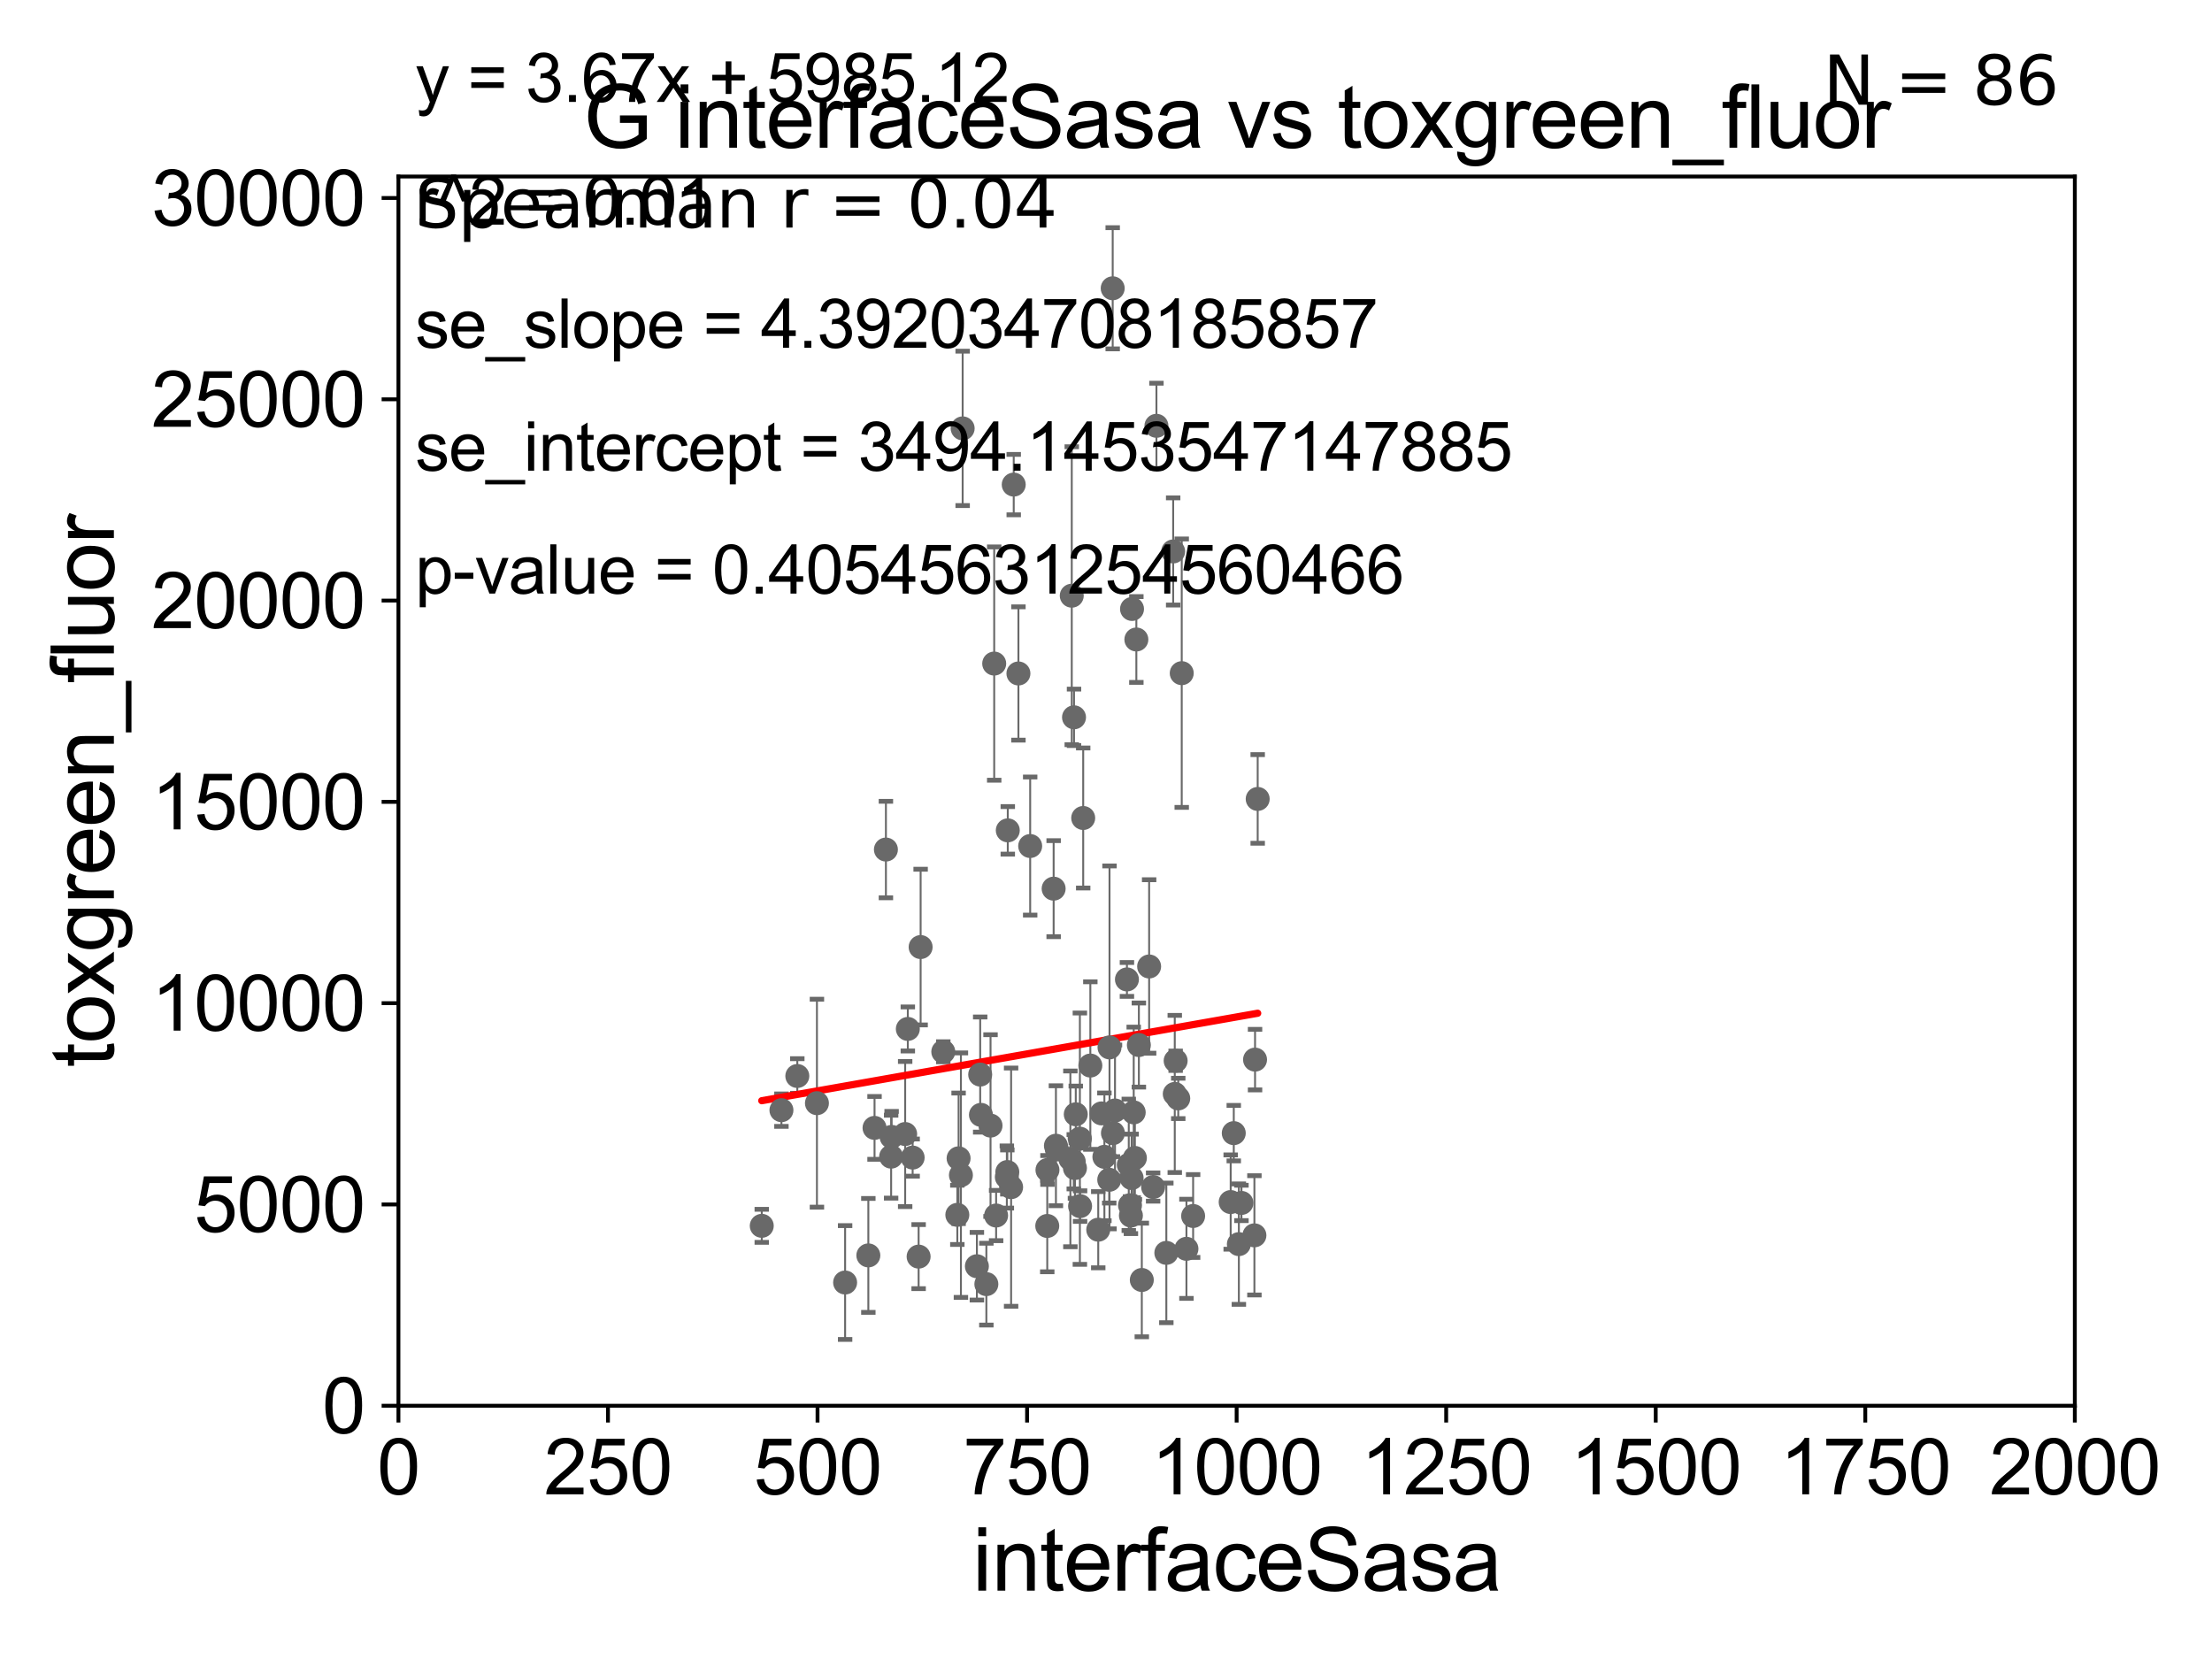 <?xml version="1.0" encoding="utf-8" standalone="no"?>
<!DOCTYPE svg PUBLIC "-//W3C//DTD SVG 1.1//EN"
  "http://www.w3.org/Graphics/SVG/1.1/DTD/svg11.dtd">
<svg xmlns:xlink="http://www.w3.org/1999/xlink" width="460.8pt" height="345.6pt" viewBox="0 0 460.8 345.6" xmlns="http://www.w3.org/2000/svg" version="1.1">
 <defs>
  <style type="text/css">*{stroke-linejoin: round; stroke-linecap: butt}</style>
 </defs>
 <g id="figure_1">
  <g id="patch_1">
   <path d="M 0 345.6 
L 460.8 345.6 
L 460.8 0 
L 0 0 
z
" style="fill: #ffffff"/>
  </g>
  <g id="axes_1">
   <g id="patch_2">
    <path d="M 83 292.84 
L 432.225 292.84 
L 432.225 36.775 
L 83 36.775 
z
" style="fill: #ffffff"/>
   </g>
   <g id="PathCollection_1">
    <defs>
     <path id="md13e5fe54d" d="M 0 1.118 
C 0.297 1.118 0.581 1 0.791 0.791 
C 1 0.581 1.118 0.297 1.118 0 
C 1.118 -0.297 1 -0.581 0.791 -0.791 
C 0.581 -1 0.297 -1.118 0 -1.118 
C -0.297 -1.118 -0.581 -1 -0.791 -0.791 
C -1 -0.581 -1.118 -0.297 -1.118 0 
C -1.118 0.297 -1 0.581 -0.791 0.791 
C -0.581 1 -0.297 1.118 0 1.118 
z
" style="stroke: #696969"/>
    </defs>
    <g clip-path="url(#paf80f4b96e)">
     <use xlink:href="#md13e5fe54d" x="166.095" y="224.149" style="fill: #696969; stroke: #696969"/>
     <use xlink:href="#md13e5fe54d" x="235.821" y="126.86" style="fill: #696969; stroke: #696969"/>
     <use xlink:href="#md13e5fe54d" x="189.116" y="214.346" style="fill: #696969; stroke: #696969"/>
     <use xlink:href="#md13e5fe54d" x="224.103" y="232.13" style="fill: #696969; stroke: #696969"/>
     <use xlink:href="#md13e5fe54d" x="261.449" y="220.737" style="fill: #696969; stroke: #696969"/>
     <use xlink:href="#md13e5fe54d" x="231.131" y="218.193" style="fill: #696969; stroke: #696969"/>
     <use xlink:href="#md13e5fe54d" x="247.157" y="260.152" style="fill: #696969; stroke: #696969"/>
     <use xlink:href="#md13e5fe54d" x="218.162" y="255.389" style="fill: #696969; stroke: #696969"/>
     <use xlink:href="#md13e5fe54d" x="228.784" y="256.17" style="fill: #696969; stroke: #696969"/>
     <use xlink:href="#md13e5fe54d" x="223.933" y="243.324" style="fill: #696969; stroke: #696969"/>
     <use xlink:href="#md13e5fe54d" x="222.98" y="241.414" style="fill: #696969; stroke: #696969"/>
     <use xlink:href="#md13e5fe54d" x="230.066" y="240.991" style="fill: #696969; stroke: #696969"/>
     <use xlink:href="#md13e5fe54d" x="261.316" y="257.345" style="fill: #696969; stroke: #696969"/>
     <use xlink:href="#md13e5fe54d" x="239.386" y="201.333" style="fill: #696969; stroke: #696969"/>
     <use xlink:href="#md13e5fe54d" x="235.739" y="245.411" style="fill: #696969; stroke: #696969"/>
     <use xlink:href="#md13e5fe54d" x="204.349" y="232.249" style="fill: #696969; stroke: #696969"/>
     <use xlink:href="#md13e5fe54d" x="232.274" y="231.337" style="fill: #696969; stroke: #696969"/>
     <use xlink:href="#md13e5fe54d" x="191.784" y="197.292" style="fill: #696969; stroke: #696969"/>
     <use xlink:href="#md13e5fe54d" x="223.268" y="124.093" style="fill: #696969; stroke: #696969"/>
     <use xlink:href="#md13e5fe54d" x="237.247" y="217.703" style="fill: #696969; stroke: #696969"/>
     <use xlink:href="#md13e5fe54d" x="242.969" y="260.996" style="fill: #696969; stroke: #696969"/>
     <use xlink:href="#md13e5fe54d" x="219.493" y="185.122" style="fill: #696969; stroke: #696969"/>
     <use xlink:href="#md13e5fe54d" x="235.589" y="253.228" style="fill: #696969; stroke: #696969"/>
     <use xlink:href="#md13e5fe54d" x="199.694" y="241.298" style="fill: #696969; stroke: #696969"/>
     <use xlink:href="#md13e5fe54d" x="257.017" y="236.054" style="fill: #696969; stroke: #696969"/>
     <use xlink:href="#md13e5fe54d" x="231.075" y="245.773" style="fill: #696969; stroke: #696969"/>
     <use xlink:href="#md13e5fe54d" x="229.477" y="231.942" style="fill: #696969; stroke: #696969"/>
     <use xlink:href="#md13e5fe54d" x="231.796" y="60.054" style="fill: #696969; stroke: #696969"/>
     <use xlink:href="#md13e5fe54d" x="258.618" y="250.593" style="fill: #696969; stroke: #696969"/>
     <use xlink:href="#md13e5fe54d" x="236.42" y="241.221" style="fill: #696969; stroke: #696969"/>
     <use xlink:href="#md13e5fe54d" x="237.86" y="266.64" style="fill: #696969; stroke: #696969"/>
     <use xlink:href="#md13e5fe54d" x="212.157" y="140.296" style="fill: #696969; stroke: #696969"/>
     <use xlink:href="#md13e5fe54d" x="211.178" y="100.95" style="fill: #696969; stroke: #696969"/>
     <use xlink:href="#md13e5fe54d" x="223.738" y="149.431" style="fill: #696969; stroke: #696969"/>
     <use xlink:href="#md13e5fe54d" x="244.726" y="227.887" style="fill: #696969; stroke: #696969"/>
     <use xlink:href="#md13e5fe54d" x="220.169" y="239.45" style="fill: #696969; stroke: #696969"/>
     <use xlink:href="#md13e5fe54d" x="244.909" y="220.978" style="fill: #696969; stroke: #696969"/>
     <use xlink:href="#md13e5fe54d" x="224.958" y="237.211" style="fill: #696969; stroke: #696969"/>
     <use xlink:href="#md13e5fe54d" x="262.001" y="166.435" style="fill: #696969; stroke: #696969"/>
     <use xlink:href="#md13e5fe54d" x="235.145" y="242.656" style="fill: #696969; stroke: #696969"/>
     <use xlink:href="#md13e5fe54d" x="236.724" y="133.218" style="fill: #696969; stroke: #696969"/>
     <use xlink:href="#md13e5fe54d" x="207.111" y="138.234" style="fill: #696969; stroke: #696969"/>
     <use xlink:href="#md13e5fe54d" x="204.192" y="223.851" style="fill: #696969; stroke: #696969"/>
     <use xlink:href="#md13e5fe54d" x="245.451" y="228.822" style="fill: #696969; stroke: #696969"/>
     <use xlink:href="#md13e5fe54d" x="240.218" y="247.283" style="fill: #696969; stroke: #696969"/>
     <use xlink:href="#md13e5fe54d" x="176.053" y="267.172" style="fill: #696969; stroke: #696969"/>
     <use xlink:href="#md13e5fe54d" x="248.55" y="253.315" style="fill: #696969; stroke: #696969"/>
     <use xlink:href="#md13e5fe54d" x="258.077" y="259.174" style="fill: #696969; stroke: #696969"/>
     <use xlink:href="#md13e5fe54d" x="209.844" y="244.156" style="fill: #696969; stroke: #696969"/>
     <use xlink:href="#md13e5fe54d" x="209.94" y="172.979" style="fill: #696969; stroke: #696969"/>
     <use xlink:href="#md13e5fe54d" x="199.43" y="253.076" style="fill: #696969; stroke: #696969"/>
     <use xlink:href="#md13e5fe54d" x="244.393" y="114.876" style="fill: #696969; stroke: #696969"/>
     <use xlink:href="#md13e5fe54d" x="225.002" y="251.258" style="fill: #696969; stroke: #696969"/>
     <use xlink:href="#md13e5fe54d" x="203.504" y="263.778" style="fill: #696969; stroke: #696969"/>
     <use xlink:href="#md13e5fe54d" x="219.968" y="238.678" style="fill: #696969; stroke: #696969"/>
     <use xlink:href="#md13e5fe54d" x="170.182" y="229.811" style="fill: #696969; stroke: #696969"/>
     <use xlink:href="#md13e5fe54d" x="191.366" y="261.775" style="fill: #696969; stroke: #696969"/>
     <use xlink:href="#md13e5fe54d" x="223.685" y="242.015" style="fill: #696969; stroke: #696969"/>
     <use xlink:href="#md13e5fe54d" x="180.891" y="261.523" style="fill: #696969; stroke: #696969"/>
     <use xlink:href="#md13e5fe54d" x="162.787" y="231.271" style="fill: #696969; stroke: #696969"/>
     <use xlink:href="#md13e5fe54d" x="158.688" y="255.364" style="fill: #696969; stroke: #696969"/>
     <use xlink:href="#md13e5fe54d" x="218.206" y="243.729" style="fill: #696969; stroke: #696969"/>
     <use xlink:href="#md13e5fe54d" x="185.74" y="236.833" style="fill: #696969; stroke: #696969"/>
     <use xlink:href="#md13e5fe54d" x="188.562" y="236.239" style="fill: #696969; stroke: #696969"/>
     <use xlink:href="#md13e5fe54d" x="256.373" y="250.41" style="fill: #696969; stroke: #696969"/>
     <use xlink:href="#md13e5fe54d" x="231.845" y="236.052" style="fill: #696969; stroke: #696969"/>
     <use xlink:href="#md13e5fe54d" x="206.346" y="234.483" style="fill: #696969; stroke: #696969"/>
     <use xlink:href="#md13e5fe54d" x="227.137" y="221.974" style="fill: #696969; stroke: #696969"/>
     <use xlink:href="#md13e5fe54d" x="207.511" y="253.215" style="fill: #696969; stroke: #696969"/>
     <use xlink:href="#md13e5fe54d" x="236.174" y="231.731" style="fill: #696969; stroke: #696969"/>
     <use xlink:href="#md13e5fe54d" x="196.505" y="219.1" style="fill: #696969; stroke: #696969"/>
     <use xlink:href="#md13e5fe54d" x="182.182" y="234.958" style="fill: #696969; stroke: #696969"/>
     <use xlink:href="#md13e5fe54d" x="200.177" y="244.806" style="fill: #696969; stroke: #696969"/>
     <use xlink:href="#md13e5fe54d" x="214.605" y="176.243" style="fill: #696969; stroke: #696969"/>
     <use xlink:href="#md13e5fe54d" x="225.65" y="170.402" style="fill: #696969; stroke: #696969"/>
     <use xlink:href="#md13e5fe54d" x="235.4" y="251.071" style="fill: #696969; stroke: #696969"/>
     <use xlink:href="#md13e5fe54d" x="184.551" y="176.976" style="fill: #696969; stroke: #696969"/>
     <use xlink:href="#md13e5fe54d" x="209.744" y="245.19" style="fill: #696969; stroke: #696969"/>
     <use xlink:href="#md13e5fe54d" x="205.477" y="267.506" style="fill: #696969; stroke: #696969"/>
     <use xlink:href="#md13e5fe54d" x="246.177" y="140.234" style="fill: #696969; stroke: #696969"/>
     <use xlink:href="#md13e5fe54d" x="200.539" y="89.24" style="fill: #696969; stroke: #696969"/>
     <use xlink:href="#md13e5fe54d" x="234.761" y="204.035" style="fill: #696969; stroke: #696969"/>
     <use xlink:href="#md13e5fe54d" x="210.633" y="247.308" style="fill: #696969; stroke: #696969"/>
     <use xlink:href="#md13e5fe54d" x="240.907" y="88.704" style="fill: #696969; stroke: #696969"/>
     <use xlink:href="#md13e5fe54d" x="190.121" y="241.145" style="fill: #696969; stroke: #696969"/>
     <use xlink:href="#md13e5fe54d" x="185.639" y="240.953" style="fill: #696969; stroke: #696969"/>
    </g>
   </g>
   <g id="matplotlib.axis_1">
    <g id="xtick_1">
     <g id="line2d_1">
      <defs>
       <path id="m94f52e5f15" d="M 0 0 
L 0 3.5 
" style="stroke: #000000; stroke-width: 0.8"/>
      </defs>
      <g>
       <use xlink:href="#m94f52e5f15" x="83" y="292.84" style="stroke: #000000; stroke-width: 0.8"/>
      </g>
     </g>
     <g id="text_1">
      <!-- 0 -->
      <g transform="translate(78.551 311.293)scale(0.16 -0.16)">
       <defs>
        <path id="ArialMT-30" d="M 266 2259 
Q 266 3072 433 3567 
Q 600 4063 929 4331 
Q 1259 4600 1759 4600 
Q 2128 4600 2406 4451 
Q 2684 4303 2865 4023 
Q 3047 3744 3150 3342 
Q 3253 2941 3253 2259 
Q 3253 1453 3087 958 
Q 2922 463 2592 192 
Q 2263 -78 1759 -78 
Q 1097 -78 719 397 
Q 266 969 266 2259 
z
M 844 2259 
Q 844 1131 1108 757 
Q 1372 384 1759 384 
Q 2147 384 2411 759 
Q 2675 1134 2675 2259 
Q 2675 3391 2411 3762 
Q 2147 4134 1753 4134 
Q 1366 4134 1134 3806 
Q 844 3388 844 2259 
z
" transform="scale(0.016)"/>
       </defs>
       <use xlink:href="#ArialMT-30"/>
      </g>
     </g>
    </g>
    <g id="xtick_2">
     <g id="line2d_2">
      <g>
       <use xlink:href="#m94f52e5f15" x="126.653" y="292.84" style="stroke: #000000; stroke-width: 0.8"/>
      </g>
     </g>
     <g id="text_2">
      <!-- 250 -->
      <g transform="translate(113.307 311.293)scale(0.16 -0.16)">
       <defs>
        <path id="ArialMT-32" d="M 3222 541 
L 3222 0 
L 194 0 
Q 188 203 259 391 
Q 375 700 629 1000 
Q 884 1300 1366 1694 
Q 2113 2306 2375 2664 
Q 2638 3022 2638 3341 
Q 2638 3675 2398 3904 
Q 2159 4134 1775 4134 
Q 1369 4134 1125 3890 
Q 881 3647 878 3216 
L 300 3275 
Q 359 3922 746 4261 
Q 1134 4600 1788 4600 
Q 2447 4600 2831 4234 
Q 3216 3869 3216 3328 
Q 3216 3053 3103 2787 
Q 2991 2522 2730 2228 
Q 2469 1934 1863 1422 
Q 1356 997 1212 845 
Q 1069 694 975 541 
L 3222 541 
z
" transform="scale(0.016)"/>
        <path id="ArialMT-35" d="M 266 1200 
L 856 1250 
Q 922 819 1161 601 
Q 1400 384 1738 384 
Q 2144 384 2425 690 
Q 2706 997 2706 1503 
Q 2706 1984 2436 2262 
Q 2166 2541 1728 2541 
Q 1456 2541 1237 2417 
Q 1019 2294 894 2097 
L 366 2166 
L 809 4519 
L 3088 4519 
L 3088 3981 
L 1259 3981 
L 1013 2750 
Q 1425 3038 1878 3038 
Q 2478 3038 2890 2622 
Q 3303 2206 3303 1553 
Q 3303 931 2941 478 
Q 2500 -78 1738 -78 
Q 1113 -78 717 272 
Q 322 622 266 1200 
z
" transform="scale(0.016)"/>
       </defs>
       <use xlink:href="#ArialMT-32"/>
       <use xlink:href="#ArialMT-35" x="55.615"/>
       <use xlink:href="#ArialMT-30" x="111.23"/>
      </g>
     </g>
    </g>
    <g id="xtick_3">
     <g id="line2d_3">
      <g>
       <use xlink:href="#m94f52e5f15" x="170.306" y="292.84" style="stroke: #000000; stroke-width: 0.8"/>
      </g>
     </g>
     <g id="text_3">
      <!-- 500 -->
      <g transform="translate(156.96 311.293)scale(0.16 -0.16)">
       <use xlink:href="#ArialMT-35"/>
       <use xlink:href="#ArialMT-30" x="55.615"/>
       <use xlink:href="#ArialMT-30" x="111.23"/>
      </g>
     </g>
    </g>
    <g id="xtick_4">
     <g id="line2d_4">
      <g>
       <use xlink:href="#m94f52e5f15" x="213.959" y="292.84" style="stroke: #000000; stroke-width: 0.8"/>
      </g>
     </g>
     <g id="text_4">
      <!-- 750 -->
      <g transform="translate(200.613 311.293)scale(0.16 -0.16)">
       <defs>
        <path id="ArialMT-37" d="M 303 3981 
L 303 4522 
L 3269 4522 
L 3269 4084 
Q 2831 3619 2401 2847 
Q 1972 2075 1738 1259 
Q 1569 684 1522 0 
L 944 0 
Q 953 541 1156 1306 
Q 1359 2072 1739 2783 
Q 2119 3494 2547 3981 
L 303 3981 
z
" transform="scale(0.016)"/>
       </defs>
       <use xlink:href="#ArialMT-37"/>
       <use xlink:href="#ArialMT-35" x="55.615"/>
       <use xlink:href="#ArialMT-30" x="111.23"/>
      </g>
     </g>
    </g>
    <g id="xtick_5">
     <g id="line2d_5">
      <g>
       <use xlink:href="#m94f52e5f15" x="257.613" y="292.84" style="stroke: #000000; stroke-width: 0.8"/>
      </g>
     </g>
     <g id="text_5">
      <!-- 1000 -->
      <g transform="translate(239.817 311.293)scale(0.16 -0.16)">
       <defs>
        <path id="ArialMT-31" d="M 2384 0 
L 1822 0 
L 1822 3584 
Q 1619 3391 1289 3197 
Q 959 3003 697 2906 
L 697 3450 
Q 1169 3672 1522 3987 
Q 1875 4303 2022 4600 
L 2384 4600 
L 2384 0 
z
" transform="scale(0.016)"/>
       </defs>
       <use xlink:href="#ArialMT-31"/>
       <use xlink:href="#ArialMT-30" x="55.615"/>
       <use xlink:href="#ArialMT-30" x="111.23"/>
       <use xlink:href="#ArialMT-30" x="166.846"/>
      </g>
     </g>
    </g>
    <g id="xtick_6">
     <g id="line2d_6">
      <g>
       <use xlink:href="#m94f52e5f15" x="301.266" y="292.84" style="stroke: #000000; stroke-width: 0.8"/>
      </g>
     </g>
     <g id="text_6">
      <!-- 1250 -->
      <g transform="translate(283.471 311.293)scale(0.16 -0.16)">
       <use xlink:href="#ArialMT-31"/>
       <use xlink:href="#ArialMT-32" x="55.615"/>
       <use xlink:href="#ArialMT-35" x="111.23"/>
       <use xlink:href="#ArialMT-30" x="166.846"/>
      </g>
     </g>
    </g>
    <g id="xtick_7">
     <g id="line2d_7">
      <g>
       <use xlink:href="#m94f52e5f15" x="344.919" y="292.84" style="stroke: #000000; stroke-width: 0.8"/>
      </g>
     </g>
     <g id="text_7">
      <!-- 1500 -->
      <g transform="translate(327.124 311.293)scale(0.16 -0.16)">
       <use xlink:href="#ArialMT-31"/>
       <use xlink:href="#ArialMT-35" x="55.615"/>
       <use xlink:href="#ArialMT-30" x="111.23"/>
       <use xlink:href="#ArialMT-30" x="166.846"/>
      </g>
     </g>
    </g>
    <g id="xtick_8">
     <g id="line2d_8">
      <g>
       <use xlink:href="#m94f52e5f15" x="388.572" y="292.84" style="stroke: #000000; stroke-width: 0.8"/>
      </g>
     </g>
     <g id="text_8">
      <!-- 1750 -->
      <g transform="translate(370.777 311.293)scale(0.16 -0.16)">
       <use xlink:href="#ArialMT-31"/>
       <use xlink:href="#ArialMT-37" x="55.615"/>
       <use xlink:href="#ArialMT-35" x="111.23"/>
       <use xlink:href="#ArialMT-30" x="166.846"/>
      </g>
     </g>
    </g>
    <g id="xtick_9">
     <g id="line2d_9">
      <g>
       <use xlink:href="#m94f52e5f15" x="432.225" y="292.84" style="stroke: #000000; stroke-width: 0.8"/>
      </g>
     </g>
     <g id="text_9">
      <!-- 2000 -->
      <g transform="translate(414.43 311.293)scale(0.16 -0.16)">
       <use xlink:href="#ArialMT-32"/>
       <use xlink:href="#ArialMT-30" x="55.615"/>
       <use xlink:href="#ArialMT-30" x="111.23"/>
       <use xlink:href="#ArialMT-30" x="166.846"/>
      </g>
     </g>
    </g>
    <g id="text_10">
     <!-- interfaceSasa -->
     <g transform="translate(202.583 331.357)scale(0.18 -0.18)">
      <defs>
       <path id="ArialMT-69" d="M 425 3934 
L 425 4581 
L 988 4581 
L 988 3934 
L 425 3934 
z
M 425 0 
L 425 3319 
L 988 3319 
L 988 0 
L 425 0 
z
" transform="scale(0.016)"/>
       <path id="ArialMT-6e" d="M 422 0 
L 422 3319 
L 928 3319 
L 928 2847 
Q 1294 3394 1984 3394 
Q 2284 3394 2536 3286 
Q 2788 3178 2913 3003 
Q 3038 2828 3088 2588 
Q 3119 2431 3119 2041 
L 3119 0 
L 2556 0 
L 2556 2019 
Q 2556 2363 2490 2533 
Q 2425 2703 2258 2804 
Q 2091 2906 1866 2906 
Q 1506 2906 1245 2678 
Q 984 2450 984 1813 
L 984 0 
L 422 0 
z
" transform="scale(0.016)"/>
       <path id="ArialMT-74" d="M 1650 503 
L 1731 6 
Q 1494 -44 1306 -44 
Q 1000 -44 831 53 
Q 663 150 594 308 
Q 525 466 525 972 
L 525 2881 
L 113 2881 
L 113 3319 
L 525 3319 
L 525 4141 
L 1084 4478 
L 1084 3319 
L 1650 3319 
L 1650 2881 
L 1084 2881 
L 1084 941 
Q 1084 700 1114 631 
Q 1144 563 1211 522 
Q 1278 481 1403 481 
Q 1497 481 1650 503 
z
" transform="scale(0.016)"/>
       <path id="ArialMT-65" d="M 2694 1069 
L 3275 997 
Q 3138 488 2766 206 
Q 2394 -75 1816 -75 
Q 1088 -75 661 373 
Q 234 822 234 1631 
Q 234 2469 665 2931 
Q 1097 3394 1784 3394 
Q 2450 3394 2872 2941 
Q 3294 2488 3294 1666 
Q 3294 1616 3291 1516 
L 816 1516 
Q 847 969 1125 678 
Q 1403 388 1819 388 
Q 2128 388 2347 550 
Q 2566 713 2694 1069 
z
M 847 1978 
L 2700 1978 
Q 2663 2397 2488 2606 
Q 2219 2931 1791 2931 
Q 1403 2931 1139 2672 
Q 875 2413 847 1978 
z
" transform="scale(0.016)"/>
       <path id="ArialMT-72" d="M 416 0 
L 416 3319 
L 922 3319 
L 922 2816 
Q 1116 3169 1280 3281 
Q 1444 3394 1641 3394 
Q 1925 3394 2219 3213 
L 2025 2691 
Q 1819 2813 1613 2813 
Q 1428 2813 1281 2702 
Q 1134 2591 1072 2394 
Q 978 2094 978 1738 
L 978 0 
L 416 0 
z
" transform="scale(0.016)"/>
       <path id="ArialMT-66" d="M 556 0 
L 556 2881 
L 59 2881 
L 59 3319 
L 556 3319 
L 556 3672 
Q 556 4006 616 4169 
Q 697 4388 901 4523 
Q 1106 4659 1475 4659 
Q 1713 4659 2000 4603 
L 1916 4113 
Q 1741 4144 1584 4144 
Q 1328 4144 1222 4034 
Q 1116 3925 1116 3625 
L 1116 3319 
L 1763 3319 
L 1763 2881 
L 1116 2881 
L 1116 0 
L 556 0 
z
" transform="scale(0.016)"/>
       <path id="ArialMT-61" d="M 2588 409 
Q 2275 144 1986 34 
Q 1697 -75 1366 -75 
Q 819 -75 525 192 
Q 231 459 231 875 
Q 231 1119 342 1320 
Q 453 1522 633 1644 
Q 813 1766 1038 1828 
Q 1203 1872 1538 1913 
Q 2219 1994 2541 2106 
Q 2544 2222 2544 2253 
Q 2544 2597 2384 2738 
Q 2169 2928 1744 2928 
Q 1347 2928 1158 2789 
Q 969 2650 878 2297 
L 328 2372 
Q 403 2725 575 2942 
Q 747 3159 1072 3276 
Q 1397 3394 1825 3394 
Q 2250 3394 2515 3294 
Q 2781 3194 2906 3042 
Q 3031 2891 3081 2659 
Q 3109 2516 3109 2141 
L 3109 1391 
Q 3109 606 3145 398 
Q 3181 191 3288 0 
L 2700 0 
Q 2613 175 2588 409 
z
M 2541 1666 
Q 2234 1541 1622 1453 
Q 1275 1403 1131 1340 
Q 988 1278 909 1158 
Q 831 1038 831 891 
Q 831 666 1001 516 
Q 1172 366 1500 366 
Q 1825 366 2078 508 
Q 2331 650 2450 897 
Q 2541 1088 2541 1459 
L 2541 1666 
z
" transform="scale(0.016)"/>
       <path id="ArialMT-63" d="M 2588 1216 
L 3141 1144 
Q 3050 572 2676 248 
Q 2303 -75 1759 -75 
Q 1078 -75 664 370 
Q 250 816 250 1647 
Q 250 2184 428 2587 
Q 606 2991 970 3192 
Q 1334 3394 1763 3394 
Q 2303 3394 2647 3120 
Q 2991 2847 3088 2344 
L 2541 2259 
Q 2463 2594 2264 2762 
Q 2066 2931 1784 2931 
Q 1359 2931 1093 2626 
Q 828 2322 828 1663 
Q 828 994 1084 691 
Q 1341 388 1753 388 
Q 2084 388 2306 591 
Q 2528 794 2588 1216 
z
" transform="scale(0.016)"/>
       <path id="ArialMT-53" d="M 288 1472 
L 859 1522 
Q 900 1178 1048 958 
Q 1197 738 1509 602 
Q 1822 466 2213 466 
Q 2559 466 2825 569 
Q 3091 672 3220 851 
Q 3350 1031 3350 1244 
Q 3350 1459 3225 1620 
Q 3100 1781 2813 1891 
Q 2628 1963 1997 2114 
Q 1366 2266 1113 2400 
Q 784 2572 623 2826 
Q 463 3081 463 3397 
Q 463 3744 659 4045 
Q 856 4347 1234 4503 
Q 1613 4659 2075 4659 
Q 2584 4659 2973 4495 
Q 3363 4331 3572 4012 
Q 3781 3694 3797 3291 
L 3216 3247 
Q 3169 3681 2898 3903 
Q 2628 4125 2100 4125 
Q 1550 4125 1298 3923 
Q 1047 3722 1047 3438 
Q 1047 3191 1225 3031 
Q 1400 2872 2139 2705 
Q 2878 2538 3153 2413 
Q 3553 2228 3743 1945 
Q 3934 1663 3934 1294 
Q 3934 928 3725 604 
Q 3516 281 3123 101 
Q 2731 -78 2241 -78 
Q 1619 -78 1198 103 
Q 778 284 539 648 
Q 300 1013 288 1472 
z
" transform="scale(0.016)"/>
       <path id="ArialMT-73" d="M 197 991 
L 753 1078 
Q 800 744 1014 566 
Q 1228 388 1613 388 
Q 2000 388 2187 545 
Q 2375 703 2375 916 
Q 2375 1106 2209 1216 
Q 2094 1291 1634 1406 
Q 1016 1563 777 1677 
Q 538 1791 414 1992 
Q 291 2194 291 2438 
Q 291 2659 392 2848 
Q 494 3038 669 3163 
Q 800 3259 1026 3326 
Q 1253 3394 1513 3394 
Q 1903 3394 2198 3281 
Q 2494 3169 2634 2976 
Q 2775 2784 2828 2463 
L 2278 2388 
Q 2241 2644 2061 2787 
Q 1881 2931 1553 2931 
Q 1166 2931 1000 2803 
Q 834 2675 834 2503 
Q 834 2394 903 2306 
Q 972 2216 1119 2156 
Q 1203 2125 1616 2013 
Q 2213 1853 2448 1751 
Q 2684 1650 2818 1456 
Q 2953 1263 2953 975 
Q 2953 694 2789 445 
Q 2625 197 2315 61 
Q 2006 -75 1616 -75 
Q 969 -75 630 194 
Q 291 463 197 991 
z
" transform="scale(0.016)"/>
      </defs>
      <use xlink:href="#ArialMT-69"/>
      <use xlink:href="#ArialMT-6e" x="22.217"/>
      <use xlink:href="#ArialMT-74" x="77.832"/>
      <use xlink:href="#ArialMT-65" x="105.615"/>
      <use xlink:href="#ArialMT-72" x="161.23"/>
      <use xlink:href="#ArialMT-66" x="194.531"/>
      <use xlink:href="#ArialMT-61" x="222.314"/>
      <use xlink:href="#ArialMT-63" x="277.93"/>
      <use xlink:href="#ArialMT-65" x="327.93"/>
      <use xlink:href="#ArialMT-53" x="383.545"/>
      <use xlink:href="#ArialMT-61" x="450.244"/>
      <use xlink:href="#ArialMT-73" x="505.859"/>
      <use xlink:href="#ArialMT-61" x="555.859"/>
     </g>
    </g>
   </g>
   <g id="matplotlib.axis_2">
    <g id="ytick_1">
     <g id="line2d_10">
      <defs>
       <path id="m025777400b" d="M 0 0 
L -3.5 0 
" style="stroke: #000000; stroke-width: 0.8"/>
      </defs>
      <g>
       <use xlink:href="#m025777400b" x="83" y="292.84" style="stroke: #000000; stroke-width: 0.8"/>
      </g>
     </g>
     <g id="text_11">
      <!-- 0 -->
      <g transform="translate(67.103 298.566)scale(0.16 -0.16)">
       <use xlink:href="#ArialMT-30"/>
      </g>
     </g>
    </g>
    <g id="ytick_2">
     <g id="line2d_11">
      <g>
       <use xlink:href="#m025777400b" x="83" y="250.908" style="stroke: #000000; stroke-width: 0.8"/>
      </g>
     </g>
     <g id="text_12">
      <!-- 5000 -->
      <g transform="translate(40.41 256.634)scale(0.16 -0.16)">
       <use xlink:href="#ArialMT-35"/>
       <use xlink:href="#ArialMT-30" x="55.615"/>
       <use xlink:href="#ArialMT-30" x="111.23"/>
       <use xlink:href="#ArialMT-30" x="166.846"/>
      </g>
     </g>
    </g>
    <g id="ytick_3">
     <g id="line2d_12">
      <g>
       <use xlink:href="#m025777400b" x="83" y="208.976" style="stroke: #000000; stroke-width: 0.8"/>
      </g>
     </g>
     <g id="text_13">
      <!-- 10000 -->
      <g transform="translate(31.512 214.702)scale(0.16 -0.16)">
       <use xlink:href="#ArialMT-31"/>
       <use xlink:href="#ArialMT-30" x="55.615"/>
       <use xlink:href="#ArialMT-30" x="111.23"/>
       <use xlink:href="#ArialMT-30" x="166.846"/>
       <use xlink:href="#ArialMT-30" x="222.461"/>
      </g>
     </g>
    </g>
    <g id="ytick_4">
     <g id="line2d_13">
      <g>
       <use xlink:href="#m025777400b" x="83" y="167.043" style="stroke: #000000; stroke-width: 0.8"/>
      </g>
     </g>
     <g id="text_14">
      <!-- 15000 -->
      <g transform="translate(31.512 172.77)scale(0.16 -0.16)">
       <use xlink:href="#ArialMT-31"/>
       <use xlink:href="#ArialMT-35" x="55.615"/>
       <use xlink:href="#ArialMT-30" x="111.23"/>
       <use xlink:href="#ArialMT-30" x="166.846"/>
       <use xlink:href="#ArialMT-30" x="222.461"/>
      </g>
     </g>
    </g>
    <g id="ytick_5">
     <g id="line2d_14">
      <g>
       <use xlink:href="#m025777400b" x="83" y="125.111" style="stroke: #000000; stroke-width: 0.8"/>
      </g>
     </g>
     <g id="text_15">
      <!-- 20000 -->
      <g transform="translate(31.512 130.837)scale(0.16 -0.16)">
       <use xlink:href="#ArialMT-32"/>
       <use xlink:href="#ArialMT-30" x="55.615"/>
       <use xlink:href="#ArialMT-30" x="111.23"/>
       <use xlink:href="#ArialMT-30" x="166.846"/>
       <use xlink:href="#ArialMT-30" x="222.461"/>
      </g>
     </g>
    </g>
    <g id="ytick_6">
     <g id="line2d_15">
      <g>
       <use xlink:href="#m025777400b" x="83" y="83.179" style="stroke: #000000; stroke-width: 0.8"/>
      </g>
     </g>
     <g id="text_16">
      <!-- 25000 -->
      <g transform="translate(31.512 88.905)scale(0.16 -0.16)">
       <use xlink:href="#ArialMT-32"/>
       <use xlink:href="#ArialMT-35" x="55.615"/>
       <use xlink:href="#ArialMT-30" x="111.23"/>
       <use xlink:href="#ArialMT-30" x="166.846"/>
       <use xlink:href="#ArialMT-30" x="222.461"/>
      </g>
     </g>
    </g>
    <g id="ytick_7">
     <g id="line2d_16">
      <g>
       <use xlink:href="#m025777400b" x="83" y="41.247" style="stroke: #000000; stroke-width: 0.8"/>
      </g>
     </g>
     <g id="text_17">
      <!-- 30000 -->
      <g transform="translate(31.512 46.973)scale(0.16 -0.16)">
       <defs>
        <path id="ArialMT-33" d="M 269 1209 
L 831 1284 
Q 928 806 1161 595 
Q 1394 384 1728 384 
Q 2125 384 2398 659 
Q 2672 934 2672 1341 
Q 2672 1728 2419 1979 
Q 2166 2231 1775 2231 
Q 1616 2231 1378 2169 
L 1441 2663 
Q 1497 2656 1531 2656 
Q 1891 2656 2178 2843 
Q 2466 3031 2466 3422 
Q 2466 3731 2256 3934 
Q 2047 4138 1716 4138 
Q 1388 4138 1169 3931 
Q 950 3725 888 3313 
L 325 3413 
Q 428 3978 793 4289 
Q 1159 4600 1703 4600 
Q 2078 4600 2393 4439 
Q 2709 4278 2876 4000 
Q 3044 3722 3044 3409 
Q 3044 3113 2884 2869 
Q 2725 2625 2413 2481 
Q 2819 2388 3044 2092 
Q 3269 1797 3269 1353 
Q 3269 753 2831 336 
Q 2394 -81 1725 -81 
Q 1122 -81 723 278 
Q 325 638 269 1209 
z
" transform="scale(0.016)"/>
       </defs>
       <use xlink:href="#ArialMT-33"/>
       <use xlink:href="#ArialMT-30" x="55.615"/>
       <use xlink:href="#ArialMT-30" x="111.23"/>
       <use xlink:href="#ArialMT-30" x="166.846"/>
       <use xlink:href="#ArialMT-30" x="222.461"/>
      </g>
     </g>
    </g>
    <g id="text_18">
     <!-- toxgreen_fluor -->
     <g transform="translate(23.724 222.34)rotate(-90)scale(0.18 -0.18)">
      <defs>
       <path id="ArialMT-6f" d="M 213 1659 
Q 213 2581 725 3025 
Q 1153 3394 1769 3394 
Q 2453 3394 2887 2945 
Q 3322 2497 3322 1706 
Q 3322 1066 3130 698 
Q 2938 331 2570 128 
Q 2203 -75 1769 -75 
Q 1072 -75 642 372 
Q 213 819 213 1659 
z
M 791 1659 
Q 791 1022 1069 705 
Q 1347 388 1769 388 
Q 2188 388 2466 706 
Q 2744 1025 2744 1678 
Q 2744 2294 2464 2611 
Q 2184 2928 1769 2928 
Q 1347 2928 1069 2612 
Q 791 2297 791 1659 
z
" transform="scale(0.016)"/>
       <path id="ArialMT-78" d="M 47 0 
L 1259 1725 
L 138 3319 
L 841 3319 
L 1350 2541 
Q 1494 2319 1581 2169 
Q 1719 2375 1834 2534 
L 2394 3319 
L 3066 3319 
L 1919 1756 
L 3153 0 
L 2463 0 
L 1781 1031 
L 1600 1309 
L 728 0 
L 47 0 
z
" transform="scale(0.016)"/>
       <path id="ArialMT-67" d="M 319 -275 
L 866 -356 
Q 900 -609 1056 -725 
Q 1266 -881 1628 -881 
Q 2019 -881 2231 -725 
Q 2444 -569 2519 -288 
Q 2563 -116 2559 434 
Q 2191 0 1641 0 
Q 956 0 581 494 
Q 206 988 206 1678 
Q 206 2153 378 2554 
Q 550 2956 876 3175 
Q 1203 3394 1644 3394 
Q 2231 3394 2613 2919 
L 2613 3319 
L 3131 3319 
L 3131 450 
Q 3131 -325 2973 -648 
Q 2816 -972 2473 -1159 
Q 2131 -1347 1631 -1347 
Q 1038 -1347 672 -1080 
Q 306 -813 319 -275 
z
M 784 1719 
Q 784 1066 1043 766 
Q 1303 466 1694 466 
Q 2081 466 2343 764 
Q 2606 1063 2606 1700 
Q 2606 2309 2336 2618 
Q 2066 2928 1684 2928 
Q 1309 2928 1046 2623 
Q 784 2319 784 1719 
z
" transform="scale(0.016)"/>
       <path id="ArialMT-5f" d="M -97 -1272 
L -97 -866 
L 3631 -866 
L 3631 -1272 
L -97 -1272 
z
" transform="scale(0.016)"/>
       <path id="ArialMT-6c" d="M 409 0 
L 409 4581 
L 972 4581 
L 972 0 
L 409 0 
z
" transform="scale(0.016)"/>
       <path id="ArialMT-75" d="M 2597 0 
L 2597 488 
Q 2209 -75 1544 -75 
Q 1250 -75 995 37 
Q 741 150 617 320 
Q 494 491 444 738 
Q 409 903 409 1263 
L 409 3319 
L 972 3319 
L 972 1478 
Q 972 1038 1006 884 
Q 1059 663 1231 536 
Q 1403 409 1656 409 
Q 1909 409 2131 539 
Q 2353 669 2445 892 
Q 2538 1116 2538 1541 
L 2538 3319 
L 3100 3319 
L 3100 0 
L 2597 0 
z
" transform="scale(0.016)"/>
      </defs>
      <use xlink:href="#ArialMT-74"/>
      <use xlink:href="#ArialMT-6f" x="27.783"/>
      <use xlink:href="#ArialMT-78" x="83.398"/>
      <use xlink:href="#ArialMT-67" x="133.398"/>
      <use xlink:href="#ArialMT-72" x="189.014"/>
      <use xlink:href="#ArialMT-65" x="222.314"/>
      <use xlink:href="#ArialMT-65" x="277.93"/>
      <use xlink:href="#ArialMT-6e" x="333.545"/>
      <use xlink:href="#ArialMT-5f" x="389.16"/>
      <use xlink:href="#ArialMT-66" x="444.775"/>
      <use xlink:href="#ArialMT-6c" x="472.559"/>
      <use xlink:href="#ArialMT-75" x="494.775"/>
      <use xlink:href="#ArialMT-6f" x="550.391"/>
      <use xlink:href="#ArialMT-72" x="606.006"/>
     </g>
    </g>
   </g>
   <g id="LineCollection_1">
    <path d="M 166.095 227.752 
L 166.095 220.546 
" clip-path="url(#paf80f4b96e)" style="fill: none; stroke: #696969; stroke-width: 0.4"/>
    <path d="M 235.821 127.433 
L 235.821 126.287 
" clip-path="url(#paf80f4b96e)" style="fill: none; stroke: #696969; stroke-width: 0.4"/>
    <path d="M 189.116 218.933 
L 189.116 209.759 
" clip-path="url(#paf80f4b96e)" style="fill: none; stroke: #696969; stroke-width: 0.4"/>
    <path d="M 224.103 238.009 
L 224.103 226.252 
" clip-path="url(#paf80f4b96e)" style="fill: none; stroke: #696969; stroke-width: 0.4"/>
    <path d="M 261.449 227.045 
L 261.449 214.429 
" clip-path="url(#paf80f4b96e)" style="fill: none; stroke: #696969; stroke-width: 0.4"/>
    <path d="M 231.131 255.99 
L 231.131 180.395 
" clip-path="url(#paf80f4b96e)" style="fill: none; stroke: #696969; stroke-width: 0.4"/>
    <path d="M 247.157 270.479 
L 247.157 249.825 
" clip-path="url(#paf80f4b96e)" style="fill: none; stroke: #696969; stroke-width: 0.4"/>
    <path d="M 218.162 264.935 
L 218.162 245.842 
" clip-path="url(#paf80f4b96e)" style="fill: none; stroke: #696969; stroke-width: 0.4"/>
    <path d="M 228.784 264.106 
L 228.784 248.235 
" clip-path="url(#paf80f4b96e)" style="fill: none; stroke: #696969; stroke-width: 0.4"/>
    <path d="M 223.933 249.625 
L 223.933 237.023 
" clip-path="url(#paf80f4b96e)" style="fill: none; stroke: #696969; stroke-width: 0.4"/>
    <path d="M 222.98 259.719 
L 222.98 223.109 
" clip-path="url(#paf80f4b96e)" style="fill: none; stroke: #696969; stroke-width: 0.4"/>
    <path d="M 230.066 254.291 
L 230.066 227.69 
" clip-path="url(#paf80f4b96e)" style="fill: none; stroke: #696969; stroke-width: 0.4"/>
    <path d="M 261.316 269.768 
L 261.316 244.921 
" clip-path="url(#paf80f4b96e)" style="fill: none; stroke: #696969; stroke-width: 0.4"/>
    <path d="M 239.386 219.402 
L 239.386 183.264 
" clip-path="url(#paf80f4b96e)" style="fill: none; stroke: #696969; stroke-width: 0.4"/>
    <path d="M 235.739 254.561 
L 235.739 236.261 
" clip-path="url(#paf80f4b96e)" style="fill: none; stroke: #696969; stroke-width: 0.4"/>
    <path d="M 204.349 232.828 
L 204.349 231.671 
" clip-path="url(#paf80f4b96e)" style="fill: none; stroke: #696969; stroke-width: 0.4"/>
    <path d="M 232.274 244.983 
L 232.274 217.691 
" clip-path="url(#paf80f4b96e)" style="fill: none; stroke: #696969; stroke-width: 0.4"/>
    <path d="M 191.784 213.509 
L 191.784 181.075 
" clip-path="url(#paf80f4b96e)" style="fill: none; stroke: #696969; stroke-width: 0.4"/>
    <path d="M 223.268 155.126 
L 223.268 93.061 
" clip-path="url(#paf80f4b96e)" style="fill: none; stroke: #696969; stroke-width: 0.4"/>
    <path d="M 237.247 226.46 
L 237.247 208.945 
" clip-path="url(#paf80f4b96e)" style="fill: none; stroke: #696969; stroke-width: 0.4"/>
    <path d="M 242.969 275.536 
L 242.969 246.456 
" clip-path="url(#paf80f4b96e)" style="fill: none; stroke: #696969; stroke-width: 0.4"/>
    <path d="M 219.493 195.125 
L 219.493 175.12 
" clip-path="url(#paf80f4b96e)" style="fill: none; stroke: #696969; stroke-width: 0.4"/>
    <path d="M 235.589 256.978 
L 235.589 249.479 
" clip-path="url(#paf80f4b96e)" style="fill: none; stroke: #696969; stroke-width: 0.4"/>
    <path d="M 199.694 254.894 
L 199.694 227.701 
" clip-path="url(#paf80f4b96e)" style="fill: none; stroke: #696969; stroke-width: 0.4"/>
    <path d="M 257.017 241.833 
L 257.017 230.275 
" clip-path="url(#paf80f4b96e)" style="fill: none; stroke: #696969; stroke-width: 0.4"/>
    <path d="M 231.075 250.612 
L 231.075 240.934 
" clip-path="url(#paf80f4b96e)" style="fill: none; stroke: #696969; stroke-width: 0.4"/>
    <path d="M 229.477 232.712 
L 229.477 231.172 
" clip-path="url(#paf80f4b96e)" style="fill: none; stroke: #696969; stroke-width: 0.4"/>
    <path d="M 231.796 72.677 
L 231.796 47.43 
" clip-path="url(#paf80f4b96e)" style="fill: none; stroke: #696969; stroke-width: 0.4"/>
    <path d="M 258.618 254.274 
L 258.618 246.912 
" clip-path="url(#paf80f4b96e)" style="fill: none; stroke: #696969; stroke-width: 0.4"/>
    <path d="M 236.42 249.868 
L 236.42 232.574 
" clip-path="url(#paf80f4b96e)" style="fill: none; stroke: #696969; stroke-width: 0.4"/>
    <path d="M 237.86 278.475 
L 237.86 254.805 
" clip-path="url(#paf80f4b96e)" style="fill: none; stroke: #696969; stroke-width: 0.4"/>
    <path d="M 212.157 154.183 
L 212.157 126.41 
" clip-path="url(#paf80f4b96e)" style="fill: none; stroke: #696969; stroke-width: 0.4"/>
    <path d="M 211.178 107.242 
L 211.178 94.657 
" clip-path="url(#paf80f4b96e)" style="fill: none; stroke: #696969; stroke-width: 0.4"/>
    <path d="M 223.738 155.306 
L 223.738 143.557 
" clip-path="url(#paf80f4b96e)" style="fill: none; stroke: #696969; stroke-width: 0.4"/>
    <path d="M 244.726 244.257 
L 244.726 211.516 
" clip-path="url(#paf80f4b96e)" style="fill: none; stroke: #696969; stroke-width: 0.4"/>
    <path d="M 220.169 241.08 
L 220.169 237.82 
" clip-path="url(#paf80f4b96e)" style="fill: none; stroke: #696969; stroke-width: 0.4"/>
    <path d="M 244.909 222.999 
L 244.909 218.957 
" clip-path="url(#paf80f4b96e)" style="fill: none; stroke: #696969; stroke-width: 0.4"/>
    <path d="M 224.958 263.389 
L 224.958 211.032 
" clip-path="url(#paf80f4b96e)" style="fill: none; stroke: #696969; stroke-width: 0.4"/>
    <path d="M 262.001 175.667 
L 262.001 157.202 
" clip-path="url(#paf80f4b96e)" style="fill: none; stroke: #696969; stroke-width: 0.4"/>
    <path d="M 235.145 256.34 
L 235.145 228.971 
" clip-path="url(#paf80f4b96e)" style="fill: none; stroke: #696969; stroke-width: 0.4"/>
    <path d="M 236.724 142.155 
L 236.724 124.281 
" clip-path="url(#paf80f4b96e)" style="fill: none; stroke: #696969; stroke-width: 0.4"/>
    <path d="M 207.111 162.534 
L 207.111 113.935 
" clip-path="url(#paf80f4b96e)" style="fill: none; stroke: #696969; stroke-width: 0.4"/>
    <path d="M 204.192 235.843 
L 204.192 211.858 
" clip-path="url(#paf80f4b96e)" style="fill: none; stroke: #696969; stroke-width: 0.4"/>
    <path d="M 245.451 233.021 
L 245.451 224.622 
" clip-path="url(#paf80f4b96e)" style="fill: none; stroke: #696969; stroke-width: 0.4"/>
    <path d="M 240.218 250.229 
L 240.218 244.337 
" clip-path="url(#paf80f4b96e)" style="fill: none; stroke: #696969; stroke-width: 0.4"/>
    <path d="M 176.053 279.026 
L 176.053 255.319 
" clip-path="url(#paf80f4b96e)" style="fill: none; stroke: #696969; stroke-width: 0.4"/>
    <path d="M 248.55 261.944 
L 248.55 244.687 
" clip-path="url(#paf80f4b96e)" style="fill: none; stroke: #696969; stroke-width: 0.4"/>
    <path d="M 258.077 271.716 
L 258.077 246.633 
" clip-path="url(#paf80f4b96e)" style="fill: none; stroke: #696969; stroke-width: 0.4"/>
    <path d="M 209.844 248.752 
L 209.844 239.56 
" clip-path="url(#paf80f4b96e)" style="fill: none; stroke: #696969; stroke-width: 0.4"/>
    <path d="M 209.94 177.93 
L 209.94 168.027 
" clip-path="url(#paf80f4b96e)" style="fill: none; stroke: #696969; stroke-width: 0.4"/>
    <path d="M 199.43 259.244 
L 199.43 246.908 
" clip-path="url(#paf80f4b96e)" style="fill: none; stroke: #696969; stroke-width: 0.4"/>
    <path d="M 244.393 126.036 
L 244.393 103.717 
" clip-path="url(#paf80f4b96e)" style="fill: none; stroke: #696969; stroke-width: 0.4"/>
    <path d="M 225.002 254.445 
L 225.002 248.072 
" clip-path="url(#paf80f4b96e)" style="fill: none; stroke: #696969; stroke-width: 0.4"/>
    <path d="M 203.504 270.821 
L 203.504 256.735 
" clip-path="url(#paf80f4b96e)" style="fill: none; stroke: #696969; stroke-width: 0.4"/>
    <path d="M 219.968 251.171 
L 219.968 226.185 
" clip-path="url(#paf80f4b96e)" style="fill: none; stroke: #696969; stroke-width: 0.4"/>
    <path d="M 170.182 251.473 
L 170.182 208.149 
" clip-path="url(#paf80f4b96e)" style="fill: none; stroke: #696969; stroke-width: 0.4"/>
    <path d="M 191.366 268.449 
L 191.366 255.101 
" clip-path="url(#paf80f4b96e)" style="fill: none; stroke: #696969; stroke-width: 0.4"/>
    <path d="M 223.685 247.669 
L 223.685 236.361 
" clip-path="url(#paf80f4b96e)" style="fill: none; stroke: #696969; stroke-width: 0.4"/>
    <path d="M 180.891 273.386 
L 180.891 249.66 
" clip-path="url(#paf80f4b96e)" style="fill: none; stroke: #696969; stroke-width: 0.4"/>
    <path d="M 162.787 234.647 
L 162.787 227.894 
" clip-path="url(#paf80f4b96e)" style="fill: none; stroke: #696969; stroke-width: 0.4"/>
    <path d="M 158.688 258.806 
L 158.688 251.922 
" clip-path="url(#paf80f4b96e)" style="fill: none; stroke: #696969; stroke-width: 0.4"/>
    <path d="M 218.206 246.735 
L 218.206 240.723 
" clip-path="url(#paf80f4b96e)" style="fill: none; stroke: #696969; stroke-width: 0.4"/>
    <path d="M 185.74 242.14 
L 185.74 231.527 
" clip-path="url(#paf80f4b96e)" style="fill: none; stroke: #696969; stroke-width: 0.4"/>
    <path d="M 188.562 251.354 
L 188.562 221.124 
" clip-path="url(#paf80f4b96e)" style="fill: none; stroke: #696969; stroke-width: 0.4"/>
    <path d="M 256.373 260.231 
L 256.373 240.589 
" clip-path="url(#paf80f4b96e)" style="fill: none; stroke: #696969; stroke-width: 0.4"/>
    <path d="M 231.845 240.951 
L 231.845 231.152 
" clip-path="url(#paf80f4b96e)" style="fill: none; stroke: #696969; stroke-width: 0.4"/>
    <path d="M 206.346 253.412 
L 206.346 215.553 
" clip-path="url(#paf80f4b96e)" style="fill: none; stroke: #696969; stroke-width: 0.4"/>
    <path d="M 227.137 239.422 
L 227.137 204.525 
" clip-path="url(#paf80f4b96e)" style="fill: none; stroke: #696969; stroke-width: 0.4"/>
    <path d="M 207.511 258.454 
L 207.511 247.975 
" clip-path="url(#paf80f4b96e)" style="fill: none; stroke: #696969; stroke-width: 0.4"/>
    <path d="M 236.174 249.499 
L 236.174 213.962 
" clip-path="url(#paf80f4b96e)" style="fill: none; stroke: #696969; stroke-width: 0.4"/>
    <path d="M 196.505 221.188 
L 196.505 217.012 
" clip-path="url(#paf80f4b96e)" style="fill: none; stroke: #696969; stroke-width: 0.4"/>
    <path d="M 182.182 241.503 
L 182.182 228.413 
" clip-path="url(#paf80f4b96e)" style="fill: none; stroke: #696969; stroke-width: 0.4"/>
    <path d="M 200.177 270.271 
L 200.177 219.34 
" clip-path="url(#paf80f4b96e)" style="fill: none; stroke: #696969; stroke-width: 0.4"/>
    <path d="M 214.605 190.626 
L 214.605 161.86 
" clip-path="url(#paf80f4b96e)" style="fill: none; stroke: #696969; stroke-width: 0.4"/>
    <path d="M 225.65 184.987 
L 225.65 155.818 
" clip-path="url(#paf80f4b96e)" style="fill: none; stroke: #696969; stroke-width: 0.4"/>
    <path d="M 235.4 252.853 
L 235.4 249.289 
" clip-path="url(#paf80f4b96e)" style="fill: none; stroke: #696969; stroke-width: 0.4"/>
    <path d="M 184.551 187.026 
L 184.551 166.926 
" clip-path="url(#paf80f4b96e)" style="fill: none; stroke: #696969; stroke-width: 0.4"/>
    <path d="M 209.744 251.667 
L 209.744 238.713 
" clip-path="url(#paf80f4b96e)" style="fill: none; stroke: #696969; stroke-width: 0.4"/>
    <path d="M 205.477 276.028 
L 205.477 258.985 
" clip-path="url(#paf80f4b96e)" style="fill: none; stroke: #696969; stroke-width: 0.4"/>
    <path d="M 246.177 168.191 
L 246.177 112.277 
" clip-path="url(#paf80f4b96e)" style="fill: none; stroke: #696969; stroke-width: 0.4"/>
    <path d="M 200.539 105.321 
L 200.539 73.159 
" clip-path="url(#paf80f4b96e)" style="fill: none; stroke: #696969; stroke-width: 0.4"/>
    <path d="M 234.761 207.56 
L 234.761 200.51 
" clip-path="url(#paf80f4b96e)" style="fill: none; stroke: #696969; stroke-width: 0.4"/>
    <path d="M 210.633 272.125 
L 210.633 222.491 
" clip-path="url(#paf80f4b96e)" style="fill: none; stroke: #696969; stroke-width: 0.4"/>
    <path d="M 240.907 97.582 
L 240.907 79.826 
" clip-path="url(#paf80f4b96e)" style="fill: none; stroke: #696969; stroke-width: 0.4"/>
    <path d="M 190.121 245.019 
L 190.121 237.272 
" clip-path="url(#paf80f4b96e)" style="fill: none; stroke: #696969; stroke-width: 0.4"/>
    <path d="M 185.639 249.592 
L 185.639 232.315 
" clip-path="url(#paf80f4b96e)" style="fill: none; stroke: #696969; stroke-width: 0.4"/>
   </g>
   <g id="line2d_17">
    <defs>
     <path id="m8fcd3f744b" d="M 1.5 0 
L -1.5 -0 
" style="stroke: #696969"/>
    </defs>
    <g clip-path="url(#paf80f4b96e)">
     <use xlink:href="#m8fcd3f744b" x="166.095" y="227.752" style="fill: #696969; stroke: #696969"/>
     <use xlink:href="#m8fcd3f744b" x="235.821" y="127.433" style="fill: #696969; stroke: #696969"/>
     <use xlink:href="#m8fcd3f744b" x="189.116" y="218.933" style="fill: #696969; stroke: #696969"/>
     <use xlink:href="#m8fcd3f744b" x="224.103" y="238.009" style="fill: #696969; stroke: #696969"/>
     <use xlink:href="#m8fcd3f744b" x="261.449" y="227.045" style="fill: #696969; stroke: #696969"/>
     <use xlink:href="#m8fcd3f744b" x="231.131" y="255.99" style="fill: #696969; stroke: #696969"/>
     <use xlink:href="#m8fcd3f744b" x="247.157" y="270.479" style="fill: #696969; stroke: #696969"/>
     <use xlink:href="#m8fcd3f744b" x="218.162" y="264.935" style="fill: #696969; stroke: #696969"/>
     <use xlink:href="#m8fcd3f744b" x="228.784" y="264.106" style="fill: #696969; stroke: #696969"/>
     <use xlink:href="#m8fcd3f744b" x="223.933" y="249.625" style="fill: #696969; stroke: #696969"/>
     <use xlink:href="#m8fcd3f744b" x="222.98" y="259.719" style="fill: #696969; stroke: #696969"/>
     <use xlink:href="#m8fcd3f744b" x="230.066" y="254.291" style="fill: #696969; stroke: #696969"/>
     <use xlink:href="#m8fcd3f744b" x="261.316" y="269.768" style="fill: #696969; stroke: #696969"/>
     <use xlink:href="#m8fcd3f744b" x="239.386" y="219.402" style="fill: #696969; stroke: #696969"/>
     <use xlink:href="#m8fcd3f744b" x="235.739" y="254.561" style="fill: #696969; stroke: #696969"/>
     <use xlink:href="#m8fcd3f744b" x="204.349" y="232.828" style="fill: #696969; stroke: #696969"/>
     <use xlink:href="#m8fcd3f744b" x="232.274" y="244.983" style="fill: #696969; stroke: #696969"/>
     <use xlink:href="#m8fcd3f744b" x="191.784" y="213.509" style="fill: #696969; stroke: #696969"/>
     <use xlink:href="#m8fcd3f744b" x="223.268" y="155.126" style="fill: #696969; stroke: #696969"/>
     <use xlink:href="#m8fcd3f744b" x="237.247" y="226.46" style="fill: #696969; stroke: #696969"/>
     <use xlink:href="#m8fcd3f744b" x="242.969" y="275.536" style="fill: #696969; stroke: #696969"/>
     <use xlink:href="#m8fcd3f744b" x="219.493" y="195.125" style="fill: #696969; stroke: #696969"/>
     <use xlink:href="#m8fcd3f744b" x="235.589" y="256.978" style="fill: #696969; stroke: #696969"/>
     <use xlink:href="#m8fcd3f744b" x="199.694" y="254.894" style="fill: #696969; stroke: #696969"/>
     <use xlink:href="#m8fcd3f744b" x="257.017" y="241.833" style="fill: #696969; stroke: #696969"/>
     <use xlink:href="#m8fcd3f744b" x="231.075" y="250.612" style="fill: #696969; stroke: #696969"/>
     <use xlink:href="#m8fcd3f744b" x="229.477" y="232.712" style="fill: #696969; stroke: #696969"/>
     <use xlink:href="#m8fcd3f744b" x="231.796" y="72.677" style="fill: #696969; stroke: #696969"/>
     <use xlink:href="#m8fcd3f744b" x="258.618" y="254.274" style="fill: #696969; stroke: #696969"/>
     <use xlink:href="#m8fcd3f744b" x="236.42" y="249.868" style="fill: #696969; stroke: #696969"/>
     <use xlink:href="#m8fcd3f744b" x="237.86" y="278.475" style="fill: #696969; stroke: #696969"/>
     <use xlink:href="#m8fcd3f744b" x="212.157" y="154.183" style="fill: #696969; stroke: #696969"/>
     <use xlink:href="#m8fcd3f744b" x="211.178" y="107.242" style="fill: #696969; stroke: #696969"/>
     <use xlink:href="#m8fcd3f744b" x="223.738" y="155.306" style="fill: #696969; stroke: #696969"/>
     <use xlink:href="#m8fcd3f744b" x="244.726" y="244.257" style="fill: #696969; stroke: #696969"/>
     <use xlink:href="#m8fcd3f744b" x="220.169" y="241.08" style="fill: #696969; stroke: #696969"/>
     <use xlink:href="#m8fcd3f744b" x="244.909" y="222.999" style="fill: #696969; stroke: #696969"/>
     <use xlink:href="#m8fcd3f744b" x="224.958" y="263.389" style="fill: #696969; stroke: #696969"/>
     <use xlink:href="#m8fcd3f744b" x="262.001" y="175.667" style="fill: #696969; stroke: #696969"/>
     <use xlink:href="#m8fcd3f744b" x="235.145" y="256.34" style="fill: #696969; stroke: #696969"/>
     <use xlink:href="#m8fcd3f744b" x="236.724" y="142.155" style="fill: #696969; stroke: #696969"/>
     <use xlink:href="#m8fcd3f744b" x="207.111" y="162.534" style="fill: #696969; stroke: #696969"/>
     <use xlink:href="#m8fcd3f744b" x="204.192" y="235.843" style="fill: #696969; stroke: #696969"/>
     <use xlink:href="#m8fcd3f744b" x="245.451" y="233.021" style="fill: #696969; stroke: #696969"/>
     <use xlink:href="#m8fcd3f744b" x="240.218" y="250.229" style="fill: #696969; stroke: #696969"/>
     <use xlink:href="#m8fcd3f744b" x="176.053" y="279.026" style="fill: #696969; stroke: #696969"/>
     <use xlink:href="#m8fcd3f744b" x="248.55" y="261.944" style="fill: #696969; stroke: #696969"/>
     <use xlink:href="#m8fcd3f744b" x="258.077" y="271.716" style="fill: #696969; stroke: #696969"/>
     <use xlink:href="#m8fcd3f744b" x="209.844" y="248.752" style="fill: #696969; stroke: #696969"/>
     <use xlink:href="#m8fcd3f744b" x="209.94" y="177.93" style="fill: #696969; stroke: #696969"/>
     <use xlink:href="#m8fcd3f744b" x="199.43" y="259.244" style="fill: #696969; stroke: #696969"/>
     <use xlink:href="#m8fcd3f744b" x="244.393" y="126.036" style="fill: #696969; stroke: #696969"/>
     <use xlink:href="#m8fcd3f744b" x="225.002" y="254.445" style="fill: #696969; stroke: #696969"/>
     <use xlink:href="#m8fcd3f744b" x="203.504" y="270.821" style="fill: #696969; stroke: #696969"/>
     <use xlink:href="#m8fcd3f744b" x="219.968" y="251.171" style="fill: #696969; stroke: #696969"/>
     <use xlink:href="#m8fcd3f744b" x="170.182" y="251.473" style="fill: #696969; stroke: #696969"/>
     <use xlink:href="#m8fcd3f744b" x="191.366" y="268.449" style="fill: #696969; stroke: #696969"/>
     <use xlink:href="#m8fcd3f744b" x="223.685" y="247.669" style="fill: #696969; stroke: #696969"/>
     <use xlink:href="#m8fcd3f744b" x="180.891" y="273.386" style="fill: #696969; stroke: #696969"/>
     <use xlink:href="#m8fcd3f744b" x="162.787" y="234.647" style="fill: #696969; stroke: #696969"/>
     <use xlink:href="#m8fcd3f744b" x="158.688" y="258.806" style="fill: #696969; stroke: #696969"/>
     <use xlink:href="#m8fcd3f744b" x="218.206" y="246.735" style="fill: #696969; stroke: #696969"/>
     <use xlink:href="#m8fcd3f744b" x="185.74" y="242.14" style="fill: #696969; stroke: #696969"/>
     <use xlink:href="#m8fcd3f744b" x="188.562" y="251.354" style="fill: #696969; stroke: #696969"/>
     <use xlink:href="#m8fcd3f744b" x="256.373" y="260.231" style="fill: #696969; stroke: #696969"/>
     <use xlink:href="#m8fcd3f744b" x="231.845" y="240.951" style="fill: #696969; stroke: #696969"/>
     <use xlink:href="#m8fcd3f744b" x="206.346" y="253.412" style="fill: #696969; stroke: #696969"/>
     <use xlink:href="#m8fcd3f744b" x="227.137" y="239.422" style="fill: #696969; stroke: #696969"/>
     <use xlink:href="#m8fcd3f744b" x="207.511" y="258.454" style="fill: #696969; stroke: #696969"/>
     <use xlink:href="#m8fcd3f744b" x="236.174" y="249.499" style="fill: #696969; stroke: #696969"/>
     <use xlink:href="#m8fcd3f744b" x="196.505" y="221.188" style="fill: #696969; stroke: #696969"/>
     <use xlink:href="#m8fcd3f744b" x="182.182" y="241.503" style="fill: #696969; stroke: #696969"/>
     <use xlink:href="#m8fcd3f744b" x="200.177" y="270.271" style="fill: #696969; stroke: #696969"/>
     <use xlink:href="#m8fcd3f744b" x="214.605" y="190.626" style="fill: #696969; stroke: #696969"/>
     <use xlink:href="#m8fcd3f744b" x="225.65" y="184.987" style="fill: #696969; stroke: #696969"/>
     <use xlink:href="#m8fcd3f744b" x="235.4" y="252.853" style="fill: #696969; stroke: #696969"/>
     <use xlink:href="#m8fcd3f744b" x="184.551" y="187.026" style="fill: #696969; stroke: #696969"/>
     <use xlink:href="#m8fcd3f744b" x="209.744" y="251.667" style="fill: #696969; stroke: #696969"/>
     <use xlink:href="#m8fcd3f744b" x="205.477" y="276.028" style="fill: #696969; stroke: #696969"/>
     <use xlink:href="#m8fcd3f744b" x="246.177" y="168.191" style="fill: #696969; stroke: #696969"/>
     <use xlink:href="#m8fcd3f744b" x="200.539" y="105.321" style="fill: #696969; stroke: #696969"/>
     <use xlink:href="#m8fcd3f744b" x="234.761" y="207.56" style="fill: #696969; stroke: #696969"/>
     <use xlink:href="#m8fcd3f744b" x="210.633" y="272.125" style="fill: #696969; stroke: #696969"/>
     <use xlink:href="#m8fcd3f744b" x="240.907" y="97.582" style="fill: #696969; stroke: #696969"/>
     <use xlink:href="#m8fcd3f744b" x="190.121" y="245.019" style="fill: #696969; stroke: #696969"/>
     <use xlink:href="#m8fcd3f744b" x="185.639" y="249.592" style="fill: #696969; stroke: #696969"/>
    </g>
   </g>
   <g id="line2d_18">
    <g clip-path="url(#paf80f4b96e)">
     <use xlink:href="#m8fcd3f744b" x="166.095" y="220.546" style="fill: #696969; stroke: #696969"/>
     <use xlink:href="#m8fcd3f744b" x="235.821" y="126.287" style="fill: #696969; stroke: #696969"/>
     <use xlink:href="#m8fcd3f744b" x="189.116" y="209.759" style="fill: #696969; stroke: #696969"/>
     <use xlink:href="#m8fcd3f744b" x="224.103" y="226.252" style="fill: #696969; stroke: #696969"/>
     <use xlink:href="#m8fcd3f744b" x="261.449" y="214.429" style="fill: #696969; stroke: #696969"/>
     <use xlink:href="#m8fcd3f744b" x="231.131" y="180.395" style="fill: #696969; stroke: #696969"/>
     <use xlink:href="#m8fcd3f744b" x="247.157" y="249.825" style="fill: #696969; stroke: #696969"/>
     <use xlink:href="#m8fcd3f744b" x="218.162" y="245.842" style="fill: #696969; stroke: #696969"/>
     <use xlink:href="#m8fcd3f744b" x="228.784" y="248.235" style="fill: #696969; stroke: #696969"/>
     <use xlink:href="#m8fcd3f744b" x="223.933" y="237.023" style="fill: #696969; stroke: #696969"/>
     <use xlink:href="#m8fcd3f744b" x="222.98" y="223.109" style="fill: #696969; stroke: #696969"/>
     <use xlink:href="#m8fcd3f744b" x="230.066" y="227.69" style="fill: #696969; stroke: #696969"/>
     <use xlink:href="#m8fcd3f744b" x="261.316" y="244.921" style="fill: #696969; stroke: #696969"/>
     <use xlink:href="#m8fcd3f744b" x="239.386" y="183.264" style="fill: #696969; stroke: #696969"/>
     <use xlink:href="#m8fcd3f744b" x="235.739" y="236.261" style="fill: #696969; stroke: #696969"/>
     <use xlink:href="#m8fcd3f744b" x="204.349" y="231.671" style="fill: #696969; stroke: #696969"/>
     <use xlink:href="#m8fcd3f744b" x="232.274" y="217.691" style="fill: #696969; stroke: #696969"/>
     <use xlink:href="#m8fcd3f744b" x="191.784" y="181.075" style="fill: #696969; stroke: #696969"/>
     <use xlink:href="#m8fcd3f744b" x="223.268" y="93.061" style="fill: #696969; stroke: #696969"/>
     <use xlink:href="#m8fcd3f744b" x="237.247" y="208.945" style="fill: #696969; stroke: #696969"/>
     <use xlink:href="#m8fcd3f744b" x="242.969" y="246.456" style="fill: #696969; stroke: #696969"/>
     <use xlink:href="#m8fcd3f744b" x="219.493" y="175.12" style="fill: #696969; stroke: #696969"/>
     <use xlink:href="#m8fcd3f744b" x="235.589" y="249.479" style="fill: #696969; stroke: #696969"/>
     <use xlink:href="#m8fcd3f744b" x="199.694" y="227.701" style="fill: #696969; stroke: #696969"/>
     <use xlink:href="#m8fcd3f744b" x="257.017" y="230.275" style="fill: #696969; stroke: #696969"/>
     <use xlink:href="#m8fcd3f744b" x="231.075" y="240.934" style="fill: #696969; stroke: #696969"/>
     <use xlink:href="#m8fcd3f744b" x="229.477" y="231.172" style="fill: #696969; stroke: #696969"/>
     <use xlink:href="#m8fcd3f744b" x="231.796" y="47.43" style="fill: #696969; stroke: #696969"/>
     <use xlink:href="#m8fcd3f744b" x="258.618" y="246.912" style="fill: #696969; stroke: #696969"/>
     <use xlink:href="#m8fcd3f744b" x="236.42" y="232.574" style="fill: #696969; stroke: #696969"/>
     <use xlink:href="#m8fcd3f744b" x="237.86" y="254.805" style="fill: #696969; stroke: #696969"/>
     <use xlink:href="#m8fcd3f744b" x="212.157" y="126.41" style="fill: #696969; stroke: #696969"/>
     <use xlink:href="#m8fcd3f744b" x="211.178" y="94.657" style="fill: #696969; stroke: #696969"/>
     <use xlink:href="#m8fcd3f744b" x="223.738" y="143.557" style="fill: #696969; stroke: #696969"/>
     <use xlink:href="#m8fcd3f744b" x="244.726" y="211.516" style="fill: #696969; stroke: #696969"/>
     <use xlink:href="#m8fcd3f744b" x="220.169" y="237.82" style="fill: #696969; stroke: #696969"/>
     <use xlink:href="#m8fcd3f744b" x="244.909" y="218.957" style="fill: #696969; stroke: #696969"/>
     <use xlink:href="#m8fcd3f744b" x="224.958" y="211.032" style="fill: #696969; stroke: #696969"/>
     <use xlink:href="#m8fcd3f744b" x="262.001" y="157.202" style="fill: #696969; stroke: #696969"/>
     <use xlink:href="#m8fcd3f744b" x="235.145" y="228.971" style="fill: #696969; stroke: #696969"/>
     <use xlink:href="#m8fcd3f744b" x="236.724" y="124.281" style="fill: #696969; stroke: #696969"/>
     <use xlink:href="#m8fcd3f744b" x="207.111" y="113.935" style="fill: #696969; stroke: #696969"/>
     <use xlink:href="#m8fcd3f744b" x="204.192" y="211.858" style="fill: #696969; stroke: #696969"/>
     <use xlink:href="#m8fcd3f744b" x="245.451" y="224.622" style="fill: #696969; stroke: #696969"/>
     <use xlink:href="#m8fcd3f744b" x="240.218" y="244.337" style="fill: #696969; stroke: #696969"/>
     <use xlink:href="#m8fcd3f744b" x="176.053" y="255.319" style="fill: #696969; stroke: #696969"/>
     <use xlink:href="#m8fcd3f744b" x="248.55" y="244.687" style="fill: #696969; stroke: #696969"/>
     <use xlink:href="#m8fcd3f744b" x="258.077" y="246.633" style="fill: #696969; stroke: #696969"/>
     <use xlink:href="#m8fcd3f744b" x="209.844" y="239.56" style="fill: #696969; stroke: #696969"/>
     <use xlink:href="#m8fcd3f744b" x="209.94" y="168.027" style="fill: #696969; stroke: #696969"/>
     <use xlink:href="#m8fcd3f744b" x="199.43" y="246.908" style="fill: #696969; stroke: #696969"/>
     <use xlink:href="#m8fcd3f744b" x="244.393" y="103.717" style="fill: #696969; stroke: #696969"/>
     <use xlink:href="#m8fcd3f744b" x="225.002" y="248.072" style="fill: #696969; stroke: #696969"/>
     <use xlink:href="#m8fcd3f744b" x="203.504" y="256.735" style="fill: #696969; stroke: #696969"/>
     <use xlink:href="#m8fcd3f744b" x="219.968" y="226.185" style="fill: #696969; stroke: #696969"/>
     <use xlink:href="#m8fcd3f744b" x="170.182" y="208.149" style="fill: #696969; stroke: #696969"/>
     <use xlink:href="#m8fcd3f744b" x="191.366" y="255.101" style="fill: #696969; stroke: #696969"/>
     <use xlink:href="#m8fcd3f744b" x="223.685" y="236.361" style="fill: #696969; stroke: #696969"/>
     <use xlink:href="#m8fcd3f744b" x="180.891" y="249.66" style="fill: #696969; stroke: #696969"/>
     <use xlink:href="#m8fcd3f744b" x="162.787" y="227.894" style="fill: #696969; stroke: #696969"/>
     <use xlink:href="#m8fcd3f744b" x="158.688" y="251.922" style="fill: #696969; stroke: #696969"/>
     <use xlink:href="#m8fcd3f744b" x="218.206" y="240.723" style="fill: #696969; stroke: #696969"/>
     <use xlink:href="#m8fcd3f744b" x="185.74" y="231.527" style="fill: #696969; stroke: #696969"/>
     <use xlink:href="#m8fcd3f744b" x="188.562" y="221.124" style="fill: #696969; stroke: #696969"/>
     <use xlink:href="#m8fcd3f744b" x="256.373" y="240.589" style="fill: #696969; stroke: #696969"/>
     <use xlink:href="#m8fcd3f744b" x="231.845" y="231.152" style="fill: #696969; stroke: #696969"/>
     <use xlink:href="#m8fcd3f744b" x="206.346" y="215.553" style="fill: #696969; stroke: #696969"/>
     <use xlink:href="#m8fcd3f744b" x="227.137" y="204.525" style="fill: #696969; stroke: #696969"/>
     <use xlink:href="#m8fcd3f744b" x="207.511" y="247.975" style="fill: #696969; stroke: #696969"/>
     <use xlink:href="#m8fcd3f744b" x="236.174" y="213.962" style="fill: #696969; stroke: #696969"/>
     <use xlink:href="#m8fcd3f744b" x="196.505" y="217.012" style="fill: #696969; stroke: #696969"/>
     <use xlink:href="#m8fcd3f744b" x="182.182" y="228.413" style="fill: #696969; stroke: #696969"/>
     <use xlink:href="#m8fcd3f744b" x="200.177" y="219.34" style="fill: #696969; stroke: #696969"/>
     <use xlink:href="#m8fcd3f744b" x="214.605" y="161.86" style="fill: #696969; stroke: #696969"/>
     <use xlink:href="#m8fcd3f744b" x="225.65" y="155.818" style="fill: #696969; stroke: #696969"/>
     <use xlink:href="#m8fcd3f744b" x="235.4" y="249.289" style="fill: #696969; stroke: #696969"/>
     <use xlink:href="#m8fcd3f744b" x="184.551" y="166.926" style="fill: #696969; stroke: #696969"/>
     <use xlink:href="#m8fcd3f744b" x="209.744" y="238.713" style="fill: #696969; stroke: #696969"/>
     <use xlink:href="#m8fcd3f744b" x="205.477" y="258.985" style="fill: #696969; stroke: #696969"/>
     <use xlink:href="#m8fcd3f744b" x="246.177" y="112.277" style="fill: #696969; stroke: #696969"/>
     <use xlink:href="#m8fcd3f744b" x="200.539" y="73.159" style="fill: #696969; stroke: #696969"/>
     <use xlink:href="#m8fcd3f744b" x="234.761" y="200.51" style="fill: #696969; stroke: #696969"/>
     <use xlink:href="#m8fcd3f744b" x="210.633" y="222.491" style="fill: #696969; stroke: #696969"/>
     <use xlink:href="#m8fcd3f744b" x="240.907" y="79.826" style="fill: #696969; stroke: #696969"/>
     <use xlink:href="#m8fcd3f744b" x="190.121" y="237.272" style="fill: #696969; stroke: #696969"/>
     <use xlink:href="#m8fcd3f744b" x="185.639" y="232.315" style="fill: #696969; stroke: #696969"/>
    </g>
   </g>
   <g id="line2d_19">
    <path d="M 166.095 227.99 
L 235.821 215.692 
L 189.116 223.93 
L 224.103 217.759 
L 261.449 211.172 
L 231.131 216.519 
L 247.157 213.693 
L 218.162 218.807 
L 228.784 216.933 
L 223.933 217.789 
L 222.98 217.957 
L 230.066 216.707 
L 261.316 211.195 
L 239.386 215.063 
L 235.739 215.707 
L 204.349 221.243 
L 232.274 216.318 
L 191.784 223.459 
L 223.268 217.906 
L 237.247 215.441 
L 242.969 214.431 
L 219.493 218.572 
L 235.589 215.733 
L 199.694 222.064 
L 257.017 211.954 
L 231.075 216.529 
L 229.477 216.811 
L 231.796 216.402 
L 258.618 211.671 
L 236.42 215.587 
L 237.86 215.332 
L 212.157 219.866 
L 211.178 220.039 
L 223.738 217.823 
L 244.726 214.121 
L 220.169 218.453 
L 244.909 214.089 
L 224.958 217.608 
L 262.001 211.075 
L 235.145 215.811 
L 236.724 215.533 
L 207.111 220.756 
L 204.192 221.271 
L 245.451 213.994 
L 240.218 214.917 
L 176.053 226.234 
L 248.55 213.447 
L 258.077 211.767 
L 209.844 220.274 
L 209.94 220.257 
L 199.43 222.111 
L 244.393 214.18 
L 225.002 217.6 
L 203.504 221.392 
L 219.968 218.488 
L 170.182 227.269 
L 191.366 223.533 
L 223.685 217.833 
L 180.891 225.38 
L 162.787 228.574 
L 158.688 229.297 
L 218.206 218.799 
L 185.74 224.525 
L 188.562 224.027 
L 256.373 212.067 
L 231.845 216.393 
L 206.346 220.891 
L 227.137 217.224 
L 207.511 220.685 
L 236.174 215.63 
L 196.505 222.627 
L 182.182 225.153 
L 200.177 221.979 
L 214.605 219.434 
L 225.65 217.486 
L 235.4 215.766 
L 184.551 224.735 
L 209.744 220.291 
L 205.477 221.044 
L 246.177 213.866 
L 200.539 221.915 
L 234.761 215.879 
L 210.633 220.135 
L 240.907 214.795 
L 190.121 223.752 
L 185.639 224.543 
" clip-path="url(#paf80f4b96e)" style="fill: none; stroke: #ff0000; stroke-width: 1.5; stroke-linecap: square"/>
   </g>
   <g id="line2d_20">
    <defs>
     <path id="m38835efbaa" d="M 0 2 
C 0.53 2 1.039 1.789 1.414 1.414 
C 1.789 1.039 2 0.53 2 0 
C 2 -0.53 1.789 -1.039 1.414 -1.414 
C 1.039 -1.789 0.53 -2 0 -2 
C -0.53 -2 -1.039 -1.789 -1.414 -1.414 
C -1.789 -1.039 -2 -0.53 -2 0 
C -2 0.53 -1.789 1.039 -1.414 1.414 
C -1.039 1.789 -0.53 2 0 2 
z
" style="stroke: #696969"/>
    </defs>
    <g clip-path="url(#paf80f4b96e)">
     <use xlink:href="#m38835efbaa" x="166.095" y="224.149" style="fill: #696969; stroke: #696969"/>
     <use xlink:href="#m38835efbaa" x="235.821" y="126.86" style="fill: #696969; stroke: #696969"/>
     <use xlink:href="#m38835efbaa" x="189.116" y="214.346" style="fill: #696969; stroke: #696969"/>
     <use xlink:href="#m38835efbaa" x="224.103" y="232.13" style="fill: #696969; stroke: #696969"/>
     <use xlink:href="#m38835efbaa" x="261.449" y="220.737" style="fill: #696969; stroke: #696969"/>
     <use xlink:href="#m38835efbaa" x="231.131" y="218.193" style="fill: #696969; stroke: #696969"/>
     <use xlink:href="#m38835efbaa" x="247.157" y="260.152" style="fill: #696969; stroke: #696969"/>
     <use xlink:href="#m38835efbaa" x="218.162" y="255.389" style="fill: #696969; stroke: #696969"/>
     <use xlink:href="#m38835efbaa" x="228.784" y="256.17" style="fill: #696969; stroke: #696969"/>
     <use xlink:href="#m38835efbaa" x="223.933" y="243.324" style="fill: #696969; stroke: #696969"/>
     <use xlink:href="#m38835efbaa" x="222.98" y="241.414" style="fill: #696969; stroke: #696969"/>
     <use xlink:href="#m38835efbaa" x="230.066" y="240.991" style="fill: #696969; stroke: #696969"/>
     <use xlink:href="#m38835efbaa" x="261.316" y="257.345" style="fill: #696969; stroke: #696969"/>
     <use xlink:href="#m38835efbaa" x="239.386" y="201.333" style="fill: #696969; stroke: #696969"/>
     <use xlink:href="#m38835efbaa" x="235.739" y="245.411" style="fill: #696969; stroke: #696969"/>
     <use xlink:href="#m38835efbaa" x="204.349" y="232.249" style="fill: #696969; stroke: #696969"/>
     <use xlink:href="#m38835efbaa" x="232.274" y="231.337" style="fill: #696969; stroke: #696969"/>
     <use xlink:href="#m38835efbaa" x="191.784" y="197.292" style="fill: #696969; stroke: #696969"/>
     <use xlink:href="#m38835efbaa" x="223.268" y="124.093" style="fill: #696969; stroke: #696969"/>
     <use xlink:href="#m38835efbaa" x="237.247" y="217.703" style="fill: #696969; stroke: #696969"/>
     <use xlink:href="#m38835efbaa" x="242.969" y="260.996" style="fill: #696969; stroke: #696969"/>
     <use xlink:href="#m38835efbaa" x="219.493" y="185.122" style="fill: #696969; stroke: #696969"/>
     <use xlink:href="#m38835efbaa" x="235.589" y="253.228" style="fill: #696969; stroke: #696969"/>
     <use xlink:href="#m38835efbaa" x="199.694" y="241.298" style="fill: #696969; stroke: #696969"/>
     <use xlink:href="#m38835efbaa" x="257.017" y="236.054" style="fill: #696969; stroke: #696969"/>
     <use xlink:href="#m38835efbaa" x="231.075" y="245.773" style="fill: #696969; stroke: #696969"/>
     <use xlink:href="#m38835efbaa" x="229.477" y="231.942" style="fill: #696969; stroke: #696969"/>
     <use xlink:href="#m38835efbaa" x="231.796" y="60.054" style="fill: #696969; stroke: #696969"/>
     <use xlink:href="#m38835efbaa" x="258.618" y="250.593" style="fill: #696969; stroke: #696969"/>
     <use xlink:href="#m38835efbaa" x="236.42" y="241.221" style="fill: #696969; stroke: #696969"/>
     <use xlink:href="#m38835efbaa" x="237.86" y="266.64" style="fill: #696969; stroke: #696969"/>
     <use xlink:href="#m38835efbaa" x="212.157" y="140.296" style="fill: #696969; stroke: #696969"/>
     <use xlink:href="#m38835efbaa" x="211.178" y="100.95" style="fill: #696969; stroke: #696969"/>
     <use xlink:href="#m38835efbaa" x="223.738" y="149.431" style="fill: #696969; stroke: #696969"/>
     <use xlink:href="#m38835efbaa" x="244.726" y="227.887" style="fill: #696969; stroke: #696969"/>
     <use xlink:href="#m38835efbaa" x="220.169" y="239.45" style="fill: #696969; stroke: #696969"/>
     <use xlink:href="#m38835efbaa" x="244.909" y="220.978" style="fill: #696969; stroke: #696969"/>
     <use xlink:href="#m38835efbaa" x="224.958" y="237.211" style="fill: #696969; stroke: #696969"/>
     <use xlink:href="#m38835efbaa" x="262.001" y="166.435" style="fill: #696969; stroke: #696969"/>
     <use xlink:href="#m38835efbaa" x="235.145" y="242.656" style="fill: #696969; stroke: #696969"/>
     <use xlink:href="#m38835efbaa" x="236.724" y="133.218" style="fill: #696969; stroke: #696969"/>
     <use xlink:href="#m38835efbaa" x="207.111" y="138.234" style="fill: #696969; stroke: #696969"/>
     <use xlink:href="#m38835efbaa" x="204.192" y="223.851" style="fill: #696969; stroke: #696969"/>
     <use xlink:href="#m38835efbaa" x="245.451" y="228.822" style="fill: #696969; stroke: #696969"/>
     <use xlink:href="#m38835efbaa" x="240.218" y="247.283" style="fill: #696969; stroke: #696969"/>
     <use xlink:href="#m38835efbaa" x="176.053" y="267.172" style="fill: #696969; stroke: #696969"/>
     <use xlink:href="#m38835efbaa" x="248.55" y="253.315" style="fill: #696969; stroke: #696969"/>
     <use xlink:href="#m38835efbaa" x="258.077" y="259.174" style="fill: #696969; stroke: #696969"/>
     <use xlink:href="#m38835efbaa" x="209.844" y="244.156" style="fill: #696969; stroke: #696969"/>
     <use xlink:href="#m38835efbaa" x="209.94" y="172.979" style="fill: #696969; stroke: #696969"/>
     <use xlink:href="#m38835efbaa" x="199.43" y="253.076" style="fill: #696969; stroke: #696969"/>
     <use xlink:href="#m38835efbaa" x="244.393" y="114.876" style="fill: #696969; stroke: #696969"/>
     <use xlink:href="#m38835efbaa" x="225.002" y="251.258" style="fill: #696969; stroke: #696969"/>
     <use xlink:href="#m38835efbaa" x="203.504" y="263.778" style="fill: #696969; stroke: #696969"/>
     <use xlink:href="#m38835efbaa" x="219.968" y="238.678" style="fill: #696969; stroke: #696969"/>
     <use xlink:href="#m38835efbaa" x="170.182" y="229.811" style="fill: #696969; stroke: #696969"/>
     <use xlink:href="#m38835efbaa" x="191.366" y="261.775" style="fill: #696969; stroke: #696969"/>
     <use xlink:href="#m38835efbaa" x="223.685" y="242.015" style="fill: #696969; stroke: #696969"/>
     <use xlink:href="#m38835efbaa" x="180.891" y="261.523" style="fill: #696969; stroke: #696969"/>
     <use xlink:href="#m38835efbaa" x="162.787" y="231.271" style="fill: #696969; stroke: #696969"/>
     <use xlink:href="#m38835efbaa" x="158.688" y="255.364" style="fill: #696969; stroke: #696969"/>
     <use xlink:href="#m38835efbaa" x="218.206" y="243.729" style="fill: #696969; stroke: #696969"/>
     <use xlink:href="#m38835efbaa" x="185.74" y="236.833" style="fill: #696969; stroke: #696969"/>
     <use xlink:href="#m38835efbaa" x="188.562" y="236.239" style="fill: #696969; stroke: #696969"/>
     <use xlink:href="#m38835efbaa" x="256.373" y="250.41" style="fill: #696969; stroke: #696969"/>
     <use xlink:href="#m38835efbaa" x="231.845" y="236.052" style="fill: #696969; stroke: #696969"/>
     <use xlink:href="#m38835efbaa" x="206.346" y="234.483" style="fill: #696969; stroke: #696969"/>
     <use xlink:href="#m38835efbaa" x="227.137" y="221.974" style="fill: #696969; stroke: #696969"/>
     <use xlink:href="#m38835efbaa" x="207.511" y="253.215" style="fill: #696969; stroke: #696969"/>
     <use xlink:href="#m38835efbaa" x="236.174" y="231.731" style="fill: #696969; stroke: #696969"/>
     <use xlink:href="#m38835efbaa" x="196.505" y="219.1" style="fill: #696969; stroke: #696969"/>
     <use xlink:href="#m38835efbaa" x="182.182" y="234.958" style="fill: #696969; stroke: #696969"/>
     <use xlink:href="#m38835efbaa" x="200.177" y="244.806" style="fill: #696969; stroke: #696969"/>
     <use xlink:href="#m38835efbaa" x="214.605" y="176.243" style="fill: #696969; stroke: #696969"/>
     <use xlink:href="#m38835efbaa" x="225.65" y="170.402" style="fill: #696969; stroke: #696969"/>
     <use xlink:href="#m38835efbaa" x="235.4" y="251.071" style="fill: #696969; stroke: #696969"/>
     <use xlink:href="#m38835efbaa" x="184.551" y="176.976" style="fill: #696969; stroke: #696969"/>
     <use xlink:href="#m38835efbaa" x="209.744" y="245.19" style="fill: #696969; stroke: #696969"/>
     <use xlink:href="#m38835efbaa" x="205.477" y="267.506" style="fill: #696969; stroke: #696969"/>
     <use xlink:href="#m38835efbaa" x="246.177" y="140.234" style="fill: #696969; stroke: #696969"/>
     <use xlink:href="#m38835efbaa" x="200.539" y="89.24" style="fill: #696969; stroke: #696969"/>
     <use xlink:href="#m38835efbaa" x="234.761" y="204.035" style="fill: #696969; stroke: #696969"/>
     <use xlink:href="#m38835efbaa" x="210.633" y="247.308" style="fill: #696969; stroke: #696969"/>
     <use xlink:href="#m38835efbaa" x="240.907" y="88.704" style="fill: #696969; stroke: #696969"/>
     <use xlink:href="#m38835efbaa" x="190.121" y="241.145" style="fill: #696969; stroke: #696969"/>
     <use xlink:href="#m38835efbaa" x="185.639" y="240.953" style="fill: #696969; stroke: #696969"/>
    </g>
   </g>
   <g id="patch_3">
    <path d="M 83 292.84 
L 83 36.775 
" style="fill: none; stroke: #000000; stroke-width: 0.8; stroke-linejoin: miter; stroke-linecap: square"/>
   </g>
   <g id="patch_4">
    <path d="M 432.225 292.84 
L 432.225 36.775 
" style="fill: none; stroke: #000000; stroke-width: 0.8; stroke-linejoin: miter; stroke-linecap: square"/>
   </g>
   <g id="patch_5">
    <path d="M 83 292.84 
L 432.225 292.84 
" style="fill: none; stroke: #000000; stroke-width: 0.8; stroke-linejoin: miter; stroke-linecap: square"/>
   </g>
   <g id="patch_6">
    <path d="M 83 36.775 
L 432.225 36.775 
" style="fill: none; stroke: #000000; stroke-width: 0.8; stroke-linejoin: miter; stroke-linecap: square"/>
   </g>
   <g id="text_19">
    <!-- N = 86 -->
    <g transform="translate(379.814 21.806)scale(0.14 -0.14)">
     <defs>
      <path id="DejaVuSans-4e" d="M 628 4666 
L 1478 4666 
L 3547 763 
L 3547 4666 
L 4159 4666 
L 4159 0 
L 3309 0 
L 1241 3903 
L 1241 0 
L 628 0 
L 628 4666 
z
" transform="scale(0.016)"/>
      <path id="DejaVuSans-20" transform="scale(0.016)"/>
      <path id="DejaVuSans-3d" d="M 678 2906 
L 4684 2906 
L 4684 2381 
L 678 2381 
L 678 2906 
z
M 678 1631 
L 4684 1631 
L 4684 1100 
L 678 1100 
L 678 1631 
z
" transform="scale(0.016)"/>
      <path id="DejaVuSans-38" d="M 2034 2216 
Q 1584 2216 1326 1975 
Q 1069 1734 1069 1313 
Q 1069 891 1326 650 
Q 1584 409 2034 409 
Q 2484 409 2743 651 
Q 3003 894 3003 1313 
Q 3003 1734 2745 1975 
Q 2488 2216 2034 2216 
z
M 1403 2484 
Q 997 2584 770 2862 
Q 544 3141 544 3541 
Q 544 4100 942 4425 
Q 1341 4750 2034 4750 
Q 2731 4750 3128 4425 
Q 3525 4100 3525 3541 
Q 3525 3141 3298 2862 
Q 3072 2584 2669 2484 
Q 3125 2378 3379 2068 
Q 3634 1759 3634 1313 
Q 3634 634 3220 271 
Q 2806 -91 2034 -91 
Q 1263 -91 848 271 
Q 434 634 434 1313 
Q 434 1759 690 2068 
Q 947 2378 1403 2484 
z
M 1172 3481 
Q 1172 3119 1398 2916 
Q 1625 2713 2034 2713 
Q 2441 2713 2670 2916 
Q 2900 3119 2900 3481 
Q 2900 3844 2670 4047 
Q 2441 4250 2034 4250 
Q 1625 4250 1398 4047 
Q 1172 3844 1172 3481 
z
" transform="scale(0.016)"/>
      <path id="DejaVuSans-36" d="M 2113 2584 
Q 1688 2584 1439 2293 
Q 1191 2003 1191 1497 
Q 1191 994 1439 701 
Q 1688 409 2113 409 
Q 2538 409 2786 701 
Q 3034 994 3034 1497 
Q 3034 2003 2786 2293 
Q 2538 2584 2113 2584 
z
M 3366 4563 
L 3366 3988 
Q 3128 4100 2886 4159 
Q 2644 4219 2406 4219 
Q 1781 4219 1451 3797 
Q 1122 3375 1075 2522 
Q 1259 2794 1537 2939 
Q 1816 3084 2150 3084 
Q 2853 3084 3261 2657 
Q 3669 2231 3669 1497 
Q 3669 778 3244 343 
Q 2819 -91 2113 -91 
Q 1303 -91 875 529 
Q 447 1150 447 2328 
Q 447 3434 972 4092 
Q 1497 4750 2381 4750 
Q 2619 4750 2861 4703 
Q 3103 4656 3366 4563 
z
" transform="scale(0.016)"/>
     </defs>
     <use xlink:href="#DejaVuSans-4e"/>
     <use xlink:href="#DejaVuSans-20" x="74.805"/>
     <use xlink:href="#DejaVuSans-3d" x="106.592"/>
     <use xlink:href="#DejaVuSans-20" x="190.381"/>
     <use xlink:href="#DejaVuSans-38" x="222.168"/>
     <use xlink:href="#DejaVuSans-36" x="285.791"/>
    </g>
   </g>
   <g id="text_20">
    <!-- Spearman r = 0.04 -->
    <g transform="translate(86.492 47.413)scale(0.14 -0.14)">
     <defs>
      <path id="DejaVuSans-53" d="M 3425 4513 
L 3425 3897 
Q 3066 4069 2747 4153 
Q 2428 4238 2131 4238 
Q 1616 4238 1336 4038 
Q 1056 3838 1056 3469 
Q 1056 3159 1242 3001 
Q 1428 2844 1947 2747 
L 2328 2669 
Q 3034 2534 3370 2195 
Q 3706 1856 3706 1288 
Q 3706 609 3251 259 
Q 2797 -91 1919 -91 
Q 1588 -91 1214 -16 
Q 841 59 441 206 
L 441 856 
Q 825 641 1194 531 
Q 1563 422 1919 422 
Q 2459 422 2753 634 
Q 3047 847 3047 1241 
Q 3047 1584 2836 1778 
Q 2625 1972 2144 2069 
L 1759 2144 
Q 1053 2284 737 2584 
Q 422 2884 422 3419 
Q 422 4038 858 4394 
Q 1294 4750 2059 4750 
Q 2388 4750 2728 4690 
Q 3069 4631 3425 4513 
z
" transform="scale(0.016)"/>
      <path id="DejaVuSans-70" d="M 1159 525 
L 1159 -1331 
L 581 -1331 
L 581 3500 
L 1159 3500 
L 1159 2969 
Q 1341 3281 1617 3432 
Q 1894 3584 2278 3584 
Q 2916 3584 3314 3078 
Q 3713 2572 3713 1747 
Q 3713 922 3314 415 
Q 2916 -91 2278 -91 
Q 1894 -91 1617 61 
Q 1341 213 1159 525 
z
M 3116 1747 
Q 3116 2381 2855 2742 
Q 2594 3103 2138 3103 
Q 1681 3103 1420 2742 
Q 1159 2381 1159 1747 
Q 1159 1113 1420 752 
Q 1681 391 2138 391 
Q 2594 391 2855 752 
Q 3116 1113 3116 1747 
z
" transform="scale(0.016)"/>
      <path id="DejaVuSans-65" d="M 3597 1894 
L 3597 1613 
L 953 1613 
Q 991 1019 1311 708 
Q 1631 397 2203 397 
Q 2534 397 2845 478 
Q 3156 559 3463 722 
L 3463 178 
Q 3153 47 2828 -22 
Q 2503 -91 2169 -91 
Q 1331 -91 842 396 
Q 353 884 353 1716 
Q 353 2575 817 3079 
Q 1281 3584 2069 3584 
Q 2775 3584 3186 3129 
Q 3597 2675 3597 1894 
z
M 3022 2063 
Q 3016 2534 2758 2815 
Q 2500 3097 2075 3097 
Q 1594 3097 1305 2825 
Q 1016 2553 972 2059 
L 3022 2063 
z
" transform="scale(0.016)"/>
      <path id="DejaVuSans-61" d="M 2194 1759 
Q 1497 1759 1228 1600 
Q 959 1441 959 1056 
Q 959 750 1161 570 
Q 1363 391 1709 391 
Q 2188 391 2477 730 
Q 2766 1069 2766 1631 
L 2766 1759 
L 2194 1759 
z
M 3341 1997 
L 3341 0 
L 2766 0 
L 2766 531 
Q 2569 213 2275 61 
Q 1981 -91 1556 -91 
Q 1019 -91 701 211 
Q 384 513 384 1019 
Q 384 1609 779 1909 
Q 1175 2209 1959 2209 
L 2766 2209 
L 2766 2266 
Q 2766 2663 2505 2880 
Q 2244 3097 1772 3097 
Q 1472 3097 1187 3025 
Q 903 2953 641 2809 
L 641 3341 
Q 956 3463 1253 3523 
Q 1550 3584 1831 3584 
Q 2591 3584 2966 3190 
Q 3341 2797 3341 1997 
z
" transform="scale(0.016)"/>
      <path id="DejaVuSans-72" d="M 2631 2963 
Q 2534 3019 2420 3045 
Q 2306 3072 2169 3072 
Q 1681 3072 1420 2755 
Q 1159 2438 1159 1844 
L 1159 0 
L 581 0 
L 581 3500 
L 1159 3500 
L 1159 2956 
Q 1341 3275 1631 3429 
Q 1922 3584 2338 3584 
Q 2397 3584 2469 3576 
Q 2541 3569 2628 3553 
L 2631 2963 
z
" transform="scale(0.016)"/>
      <path id="DejaVuSans-6d" d="M 3328 2828 
Q 3544 3216 3844 3400 
Q 4144 3584 4550 3584 
Q 5097 3584 5394 3201 
Q 5691 2819 5691 2113 
L 5691 0 
L 5113 0 
L 5113 2094 
Q 5113 2597 4934 2840 
Q 4756 3084 4391 3084 
Q 3944 3084 3684 2787 
Q 3425 2491 3425 1978 
L 3425 0 
L 2847 0 
L 2847 2094 
Q 2847 2600 2669 2842 
Q 2491 3084 2119 3084 
Q 1678 3084 1418 2786 
Q 1159 2488 1159 1978 
L 1159 0 
L 581 0 
L 581 3500 
L 1159 3500 
L 1159 2956 
Q 1356 3278 1631 3431 
Q 1906 3584 2284 3584 
Q 2666 3584 2933 3390 
Q 3200 3197 3328 2828 
z
" transform="scale(0.016)"/>
      <path id="DejaVuSans-6e" d="M 3513 2113 
L 3513 0 
L 2938 0 
L 2938 2094 
Q 2938 2591 2744 2837 
Q 2550 3084 2163 3084 
Q 1697 3084 1428 2787 
Q 1159 2491 1159 1978 
L 1159 0 
L 581 0 
L 581 3500 
L 1159 3500 
L 1159 2956 
Q 1366 3272 1645 3428 
Q 1925 3584 2291 3584 
Q 2894 3584 3203 3211 
Q 3513 2838 3513 2113 
z
" transform="scale(0.016)"/>
      <path id="DejaVuSans-30" d="M 2034 4250 
Q 1547 4250 1301 3770 
Q 1056 3291 1056 2328 
Q 1056 1369 1301 889 
Q 1547 409 2034 409 
Q 2525 409 2770 889 
Q 3016 1369 3016 2328 
Q 3016 3291 2770 3770 
Q 2525 4250 2034 4250 
z
M 2034 4750 
Q 2819 4750 3233 4129 
Q 3647 3509 3647 2328 
Q 3647 1150 3233 529 
Q 2819 -91 2034 -91 
Q 1250 -91 836 529 
Q 422 1150 422 2328 
Q 422 3509 836 4129 
Q 1250 4750 2034 4750 
z
" transform="scale(0.016)"/>
      <path id="DejaVuSans-2e" d="M 684 794 
L 1344 794 
L 1344 0 
L 684 0 
L 684 794 
z
" transform="scale(0.016)"/>
      <path id="DejaVuSans-34" d="M 2419 4116 
L 825 1625 
L 2419 1625 
L 2419 4116 
z
M 2253 4666 
L 3047 4666 
L 3047 1625 
L 3713 1625 
L 3713 1100 
L 3047 1100 
L 3047 0 
L 2419 0 
L 2419 1100 
L 313 1100 
L 313 1709 
L 2253 4666 
z
" transform="scale(0.016)"/>
     </defs>
     <use xlink:href="#DejaVuSans-53"/>
     <use xlink:href="#DejaVuSans-70" x="63.477"/>
     <use xlink:href="#DejaVuSans-65" x="126.953"/>
     <use xlink:href="#DejaVuSans-61" x="188.477"/>
     <use xlink:href="#DejaVuSans-72" x="249.756"/>
     <use xlink:href="#DejaVuSans-6d" x="289.119"/>
     <use xlink:href="#DejaVuSans-61" x="386.531"/>
     <use xlink:href="#DejaVuSans-6e" x="447.811"/>
     <use xlink:href="#DejaVuSans-20" x="511.189"/>
     <use xlink:href="#DejaVuSans-72" x="542.977"/>
     <use xlink:href="#DejaVuSans-20" x="584.09"/>
     <use xlink:href="#DejaVuSans-3d" x="615.877"/>
     <use xlink:href="#DejaVuSans-20" x="699.666"/>
     <use xlink:href="#DejaVuSans-30" x="731.453"/>
     <use xlink:href="#DejaVuSans-2e" x="795.076"/>
     <use xlink:href="#DejaVuSans-30" x="826.863"/>
     <use xlink:href="#DejaVuSans-34" x="890.486"/>
    </g>
   </g>
   <g id="text_21">
    <!-- r^2 = 0.01 -->
    <g transform="translate(86.492 46.796)scale(0.14 -0.14)">
     <defs>
      <path id="ArialMT-5e" d="M 747 2156 
L 169 2156 
L 1272 4659 
L 1725 4659 
L 2834 2156 
L 2269 2156 
L 1497 4022 
L 747 2156 
z
" transform="scale(0.016)"/>
      <path id="ArialMT-20" transform="scale(0.016)"/>
      <path id="ArialMT-3d" d="M 3381 2694 
L 356 2694 
L 356 3219 
L 3381 3219 
L 3381 2694 
z
M 3381 1303 
L 356 1303 
L 356 1828 
L 3381 1828 
L 3381 1303 
z
" transform="scale(0.016)"/>
      <path id="ArialMT-2e" d="M 581 0 
L 581 641 
L 1222 641 
L 1222 0 
L 581 0 
z
" transform="scale(0.016)"/>
     </defs>
     <use xlink:href="#ArialMT-72"/>
     <use xlink:href="#ArialMT-5e" x="33.301"/>
     <use xlink:href="#ArialMT-32" x="80.225"/>
     <use xlink:href="#ArialMT-20" x="135.84"/>
     <use xlink:href="#ArialMT-3d" x="163.623"/>
     <use xlink:href="#ArialMT-20" x="222.021"/>
     <use xlink:href="#ArialMT-30" x="249.805"/>
     <use xlink:href="#ArialMT-2e" x="305.42"/>
     <use xlink:href="#ArialMT-30" x="333.203"/>
     <use xlink:href="#ArialMT-31" x="388.818"/>
    </g>
   </g>
   <g id="text_22">
    <!-- y = 3.67x + 5985.12 -->
    <g transform="translate(86.492 21.231)scale(0.14 -0.14)">
     <defs>
      <path id="ArialMT-79" d="M 397 -1278 
L 334 -750 
Q 519 -800 656 -800 
Q 844 -800 956 -737 
Q 1069 -675 1141 -563 
Q 1194 -478 1313 -144 
Q 1328 -97 1363 -6 
L 103 3319 
L 709 3319 
L 1400 1397 
Q 1534 1031 1641 628 
Q 1738 1016 1872 1384 
L 2581 3319 
L 3144 3319 
L 1881 -56 
Q 1678 -603 1566 -809 
Q 1416 -1088 1222 -1217 
Q 1028 -1347 759 -1347 
Q 597 -1347 397 -1278 
z
" transform="scale(0.016)"/>
      <path id="ArialMT-36" d="M 3184 3459 
L 2625 3416 
Q 2550 3747 2413 3897 
Q 2184 4138 1850 4138 
Q 1581 4138 1378 3988 
Q 1113 3794 959 3422 
Q 806 3050 800 2363 
Q 1003 2672 1297 2822 
Q 1591 2972 1913 2972 
Q 2475 2972 2870 2558 
Q 3266 2144 3266 1488 
Q 3266 1056 3080 686 
Q 2894 316 2569 119 
Q 2244 -78 1831 -78 
Q 1128 -78 684 439 
Q 241 956 241 2144 
Q 241 3472 731 4075 
Q 1159 4600 1884 4600 
Q 2425 4600 2770 4297 
Q 3116 3994 3184 3459 
z
M 888 1484 
Q 888 1194 1011 928 
Q 1134 663 1356 523 
Q 1578 384 1822 384 
Q 2178 384 2434 671 
Q 2691 959 2691 1453 
Q 2691 1928 2437 2201 
Q 2184 2475 1800 2475 
Q 1419 2475 1153 2201 
Q 888 1928 888 1484 
z
" transform="scale(0.016)"/>
      <path id="ArialMT-2b" d="M 1603 741 
L 1603 1997 
L 356 1997 
L 356 2522 
L 1603 2522 
L 1603 3769 
L 2134 3769 
L 2134 2522 
L 3381 2522 
L 3381 1997 
L 2134 1997 
L 2134 741 
L 1603 741 
z
" transform="scale(0.016)"/>
      <path id="ArialMT-39" d="M 350 1059 
L 891 1109 
Q 959 728 1153 556 
Q 1347 384 1650 384 
Q 1909 384 2104 503 
Q 2300 622 2425 820 
Q 2550 1019 2634 1356 
Q 2719 1694 2719 2044 
Q 2719 2081 2716 2156 
Q 2547 1888 2255 1720 
Q 1963 1553 1622 1553 
Q 1053 1553 659 1965 
Q 266 2378 266 3053 
Q 266 3750 677 4175 
Q 1088 4600 1706 4600 
Q 2153 4600 2523 4359 
Q 2894 4119 3086 3673 
Q 3278 3228 3278 2384 
Q 3278 1506 3087 986 
Q 2897 466 2520 194 
Q 2144 -78 1638 -78 
Q 1100 -78 759 220 
Q 419 519 350 1059 
z
M 2653 3081 
Q 2653 3566 2395 3850 
Q 2138 4134 1775 4134 
Q 1400 4134 1122 3828 
Q 844 3522 844 3034 
Q 844 2597 1108 2323 
Q 1372 2050 1759 2050 
Q 2150 2050 2401 2323 
Q 2653 2597 2653 3081 
z
" transform="scale(0.016)"/>
      <path id="ArialMT-38" d="M 1131 2484 
Q 781 2613 612 2850 
Q 444 3088 444 3419 
Q 444 3919 803 4259 
Q 1163 4600 1759 4600 
Q 2359 4600 2725 4251 
Q 3091 3903 3091 3403 
Q 3091 3084 2923 2848 
Q 2756 2613 2416 2484 
Q 2838 2347 3058 2040 
Q 3278 1734 3278 1309 
Q 3278 722 2862 322 
Q 2447 -78 1769 -78 
Q 1091 -78 675 323 
Q 259 725 259 1325 
Q 259 1772 486 2073 
Q 713 2375 1131 2484 
z
M 1019 3438 
Q 1019 3113 1228 2906 
Q 1438 2700 1772 2700 
Q 2097 2700 2305 2904 
Q 2513 3109 2513 3406 
Q 2513 3716 2298 3927 
Q 2084 4138 1766 4138 
Q 1444 4138 1231 3931 
Q 1019 3725 1019 3438 
z
M 838 1322 
Q 838 1081 952 856 
Q 1066 631 1291 507 
Q 1516 384 1775 384 
Q 2178 384 2440 643 
Q 2703 903 2703 1303 
Q 2703 1709 2433 1975 
Q 2163 2241 1756 2241 
Q 1359 2241 1098 1978 
Q 838 1716 838 1322 
z
" transform="scale(0.016)"/>
     </defs>
     <use xlink:href="#ArialMT-79"/>
     <use xlink:href="#ArialMT-20" x="50"/>
     <use xlink:href="#ArialMT-3d" x="77.783"/>
     <use xlink:href="#ArialMT-20" x="136.182"/>
     <use xlink:href="#ArialMT-33" x="163.965"/>
     <use xlink:href="#ArialMT-2e" x="219.58"/>
     <use xlink:href="#ArialMT-36" x="247.363"/>
     <use xlink:href="#ArialMT-37" x="302.979"/>
     <use xlink:href="#ArialMT-78" x="358.594"/>
     <use xlink:href="#ArialMT-20" x="408.594"/>
     <use xlink:href="#ArialMT-2b" x="436.377"/>
     <use xlink:href="#ArialMT-20" x="494.775"/>
     <use xlink:href="#ArialMT-35" x="522.559"/>
     <use xlink:href="#ArialMT-39" x="578.174"/>
     <use xlink:href="#ArialMT-38" x="633.789"/>
     <use xlink:href="#ArialMT-35" x="689.404"/>
     <use xlink:href="#ArialMT-2e" x="745.02"/>
     <use xlink:href="#ArialMT-31" x="772.803"/>
     <use xlink:href="#ArialMT-32" x="828.418"/>
    </g>
   </g>
   <g id="text_23">
    <!-- se_slope = 4.392034708185857 -->
    <g transform="translate(86.492 72.444)scale(0.14 -0.14)">
     <defs>
      <path id="ArialMT-70" d="M 422 -1272 
L 422 3319 
L 934 3319 
L 934 2888 
Q 1116 3141 1344 3267 
Q 1572 3394 1897 3394 
Q 2322 3394 2647 3175 
Q 2972 2956 3137 2557 
Q 3303 2159 3303 1684 
Q 3303 1175 3120 767 
Q 2938 359 2589 142 
Q 2241 -75 1856 -75 
Q 1575 -75 1351 44 
Q 1128 163 984 344 
L 984 -1272 
L 422 -1272 
z
M 931 1641 
Q 931 1000 1190 694 
Q 1450 388 1819 388 
Q 2194 388 2461 705 
Q 2728 1022 2728 1688 
Q 2728 2322 2467 2637 
Q 2206 2953 1844 2953 
Q 1484 2953 1207 2617 
Q 931 2281 931 1641 
z
" transform="scale(0.016)"/>
      <path id="ArialMT-34" d="M 2069 0 
L 2069 1097 
L 81 1097 
L 81 1613 
L 2172 4581 
L 2631 4581 
L 2631 1613 
L 3250 1613 
L 3250 1097 
L 2631 1097 
L 2631 0 
L 2069 0 
z
M 2069 1613 
L 2069 3678 
L 634 1613 
L 2069 1613 
z
" transform="scale(0.016)"/>
     </defs>
     <use xlink:href="#ArialMT-73"/>
     <use xlink:href="#ArialMT-65" x="50"/>
     <use xlink:href="#ArialMT-5f" x="105.615"/>
     <use xlink:href="#ArialMT-73" x="161.23"/>
     <use xlink:href="#ArialMT-6c" x="211.23"/>
     <use xlink:href="#ArialMT-6f" x="233.447"/>
     <use xlink:href="#ArialMT-70" x="289.062"/>
     <use xlink:href="#ArialMT-65" x="344.678"/>
     <use xlink:href="#ArialMT-20" x="400.293"/>
     <use xlink:href="#ArialMT-3d" x="428.076"/>
     <use xlink:href="#ArialMT-20" x="486.475"/>
     <use xlink:href="#ArialMT-34" x="514.258"/>
     <use xlink:href="#ArialMT-2e" x="569.873"/>
     <use xlink:href="#ArialMT-33" x="597.656"/>
     <use xlink:href="#ArialMT-39" x="653.271"/>
     <use xlink:href="#ArialMT-32" x="708.887"/>
     <use xlink:href="#ArialMT-30" x="764.502"/>
     <use xlink:href="#ArialMT-33" x="820.117"/>
     <use xlink:href="#ArialMT-34" x="875.732"/>
     <use xlink:href="#ArialMT-37" x="931.348"/>
     <use xlink:href="#ArialMT-30" x="986.963"/>
     <use xlink:href="#ArialMT-38" x="1042.578"/>
     <use xlink:href="#ArialMT-31" x="1098.193"/>
     <use xlink:href="#ArialMT-38" x="1153.809"/>
     <use xlink:href="#ArialMT-35" x="1209.424"/>
     <use xlink:href="#ArialMT-38" x="1265.039"/>
     <use xlink:href="#ArialMT-35" x="1320.654"/>
     <use xlink:href="#ArialMT-37" x="1376.27"/>
    </g>
   </g>
   <g id="text_24">
    <!-- se_intercept = 3494.1453547147885 -->
    <g transform="translate(86.492 98.05)scale(0.14 -0.14)">
     <use xlink:href="#ArialMT-73"/>
     <use xlink:href="#ArialMT-65" x="50"/>
     <use xlink:href="#ArialMT-5f" x="105.615"/>
     <use xlink:href="#ArialMT-69" x="161.23"/>
     <use xlink:href="#ArialMT-6e" x="183.447"/>
     <use xlink:href="#ArialMT-74" x="239.062"/>
     <use xlink:href="#ArialMT-65" x="266.846"/>
     <use xlink:href="#ArialMT-72" x="322.461"/>
     <use xlink:href="#ArialMT-63" x="355.762"/>
     <use xlink:href="#ArialMT-65" x="405.762"/>
     <use xlink:href="#ArialMT-70" x="461.377"/>
     <use xlink:href="#ArialMT-74" x="516.992"/>
     <use xlink:href="#ArialMT-20" x="544.775"/>
     <use xlink:href="#ArialMT-3d" x="572.559"/>
     <use xlink:href="#ArialMT-20" x="630.957"/>
     <use xlink:href="#ArialMT-33" x="658.74"/>
     <use xlink:href="#ArialMT-34" x="714.355"/>
     <use xlink:href="#ArialMT-39" x="769.971"/>
     <use xlink:href="#ArialMT-34" x="825.586"/>
     <use xlink:href="#ArialMT-2e" x="881.201"/>
     <use xlink:href="#ArialMT-31" x="908.984"/>
     <use xlink:href="#ArialMT-34" x="964.6"/>
     <use xlink:href="#ArialMT-35" x="1020.215"/>
     <use xlink:href="#ArialMT-33" x="1075.83"/>
     <use xlink:href="#ArialMT-35" x="1131.445"/>
     <use xlink:href="#ArialMT-34" x="1187.061"/>
     <use xlink:href="#ArialMT-37" x="1242.676"/>
     <use xlink:href="#ArialMT-31" x="1298.291"/>
     <use xlink:href="#ArialMT-34" x="1353.906"/>
     <use xlink:href="#ArialMT-37" x="1409.521"/>
     <use xlink:href="#ArialMT-38" x="1465.137"/>
     <use xlink:href="#ArialMT-38" x="1520.752"/>
     <use xlink:href="#ArialMT-35" x="1576.367"/>
    </g>
   </g>
   <g id="text_25">
    <!-- p-value = 0.40545631254560466 -->
    <g transform="translate(86.492 123.657)scale(0.14 -0.14)">
     <defs>
      <path id="ArialMT-2d" d="M 203 1375 
L 203 1941 
L 1931 1941 
L 1931 1375 
L 203 1375 
z
" transform="scale(0.016)"/>
      <path id="ArialMT-76" d="M 1344 0 
L 81 3319 
L 675 3319 
L 1388 1331 
Q 1503 1009 1600 663 
Q 1675 925 1809 1294 
L 2547 3319 
L 3125 3319 
L 1869 0 
L 1344 0 
z
" transform="scale(0.016)"/>
     </defs>
     <use xlink:href="#ArialMT-70"/>
     <use xlink:href="#ArialMT-2d" x="55.615"/>
     <use xlink:href="#ArialMT-76" x="88.916"/>
     <use xlink:href="#ArialMT-61" x="138.916"/>
     <use xlink:href="#ArialMT-6c" x="194.531"/>
     <use xlink:href="#ArialMT-75" x="216.748"/>
     <use xlink:href="#ArialMT-65" x="272.363"/>
     <use xlink:href="#ArialMT-20" x="327.979"/>
     <use xlink:href="#ArialMT-3d" x="355.762"/>
     <use xlink:href="#ArialMT-20" x="414.16"/>
     <use xlink:href="#ArialMT-30" x="441.943"/>
     <use xlink:href="#ArialMT-2e" x="497.559"/>
     <use xlink:href="#ArialMT-34" x="525.342"/>
     <use xlink:href="#ArialMT-30" x="580.957"/>
     <use xlink:href="#ArialMT-35" x="636.572"/>
     <use xlink:href="#ArialMT-34" x="692.188"/>
     <use xlink:href="#ArialMT-35" x="747.803"/>
     <use xlink:href="#ArialMT-36" x="803.418"/>
     <use xlink:href="#ArialMT-33" x="859.033"/>
     <use xlink:href="#ArialMT-31" x="914.648"/>
     <use xlink:href="#ArialMT-32" x="970.264"/>
     <use xlink:href="#ArialMT-35" x="1025.879"/>
     <use xlink:href="#ArialMT-34" x="1081.494"/>
     <use xlink:href="#ArialMT-35" x="1137.109"/>
     <use xlink:href="#ArialMT-36" x="1192.725"/>
     <use xlink:href="#ArialMT-30" x="1248.34"/>
     <use xlink:href="#ArialMT-34" x="1303.955"/>
     <use xlink:href="#ArialMT-36" x="1359.57"/>
     <use xlink:href="#ArialMT-36" x="1415.186"/>
    </g>
   </g>
   <g id="text_26">
    <!-- G interfaceSasa vs toxgreen_fluor -->
    <g transform="translate(121.549 30.775)scale(0.18 -0.18)">
     <defs>
      <path id="ArialMT-47" d="M 2638 1797 
L 2638 2334 
L 4578 2338 
L 4578 638 
Q 4131 281 3656 101 
Q 3181 -78 2681 -78 
Q 2006 -78 1454 211 
Q 903 500 622 1047 
Q 341 1594 341 2269 
Q 341 2938 620 3517 
Q 900 4097 1425 4378 
Q 1950 4659 2634 4659 
Q 3131 4659 3532 4498 
Q 3934 4338 4162 4050 
Q 4391 3763 4509 3300 
L 3963 3150 
Q 3859 3500 3706 3700 
Q 3553 3900 3268 4020 
Q 2984 4141 2638 4141 
Q 2222 4141 1919 4014 
Q 1616 3888 1430 3681 
Q 1244 3475 1141 3228 
Q 966 2803 966 2306 
Q 966 1694 1177 1281 
Q 1388 869 1791 669 
Q 2194 469 2647 469 
Q 3041 469 3416 620 
Q 3791 772 3984 944 
L 3984 1797 
L 2638 1797 
z
" transform="scale(0.016)"/>
     </defs>
     <use xlink:href="#ArialMT-47"/>
     <use xlink:href="#ArialMT-20" x="77.783"/>
     <use xlink:href="#ArialMT-69" x="105.566"/>
     <use xlink:href="#ArialMT-6e" x="127.783"/>
     <use xlink:href="#ArialMT-74" x="183.398"/>
     <use xlink:href="#ArialMT-65" x="211.182"/>
     <use xlink:href="#ArialMT-72" x="266.797"/>
     <use xlink:href="#ArialMT-66" x="300.098"/>
     <use xlink:href="#ArialMT-61" x="327.881"/>
     <use xlink:href="#ArialMT-63" x="383.496"/>
     <use xlink:href="#ArialMT-65" x="433.496"/>
     <use xlink:href="#ArialMT-53" x="489.111"/>
     <use xlink:href="#ArialMT-61" x="555.811"/>
     <use xlink:href="#ArialMT-73" x="611.426"/>
     <use xlink:href="#ArialMT-61" x="661.426"/>
     <use xlink:href="#ArialMT-20" x="717.041"/>
     <use xlink:href="#ArialMT-76" x="744.824"/>
     <use xlink:href="#ArialMT-73" x="794.824"/>
     <use xlink:href="#ArialMT-20" x="844.824"/>
     <use xlink:href="#ArialMT-74" x="872.607"/>
     <use xlink:href="#ArialMT-6f" x="900.391"/>
     <use xlink:href="#ArialMT-78" x="956.006"/>
     <use xlink:href="#ArialMT-67" x="1006.006"/>
     <use xlink:href="#ArialMT-72" x="1061.621"/>
     <use xlink:href="#ArialMT-65" x="1094.922"/>
     <use xlink:href="#ArialMT-65" x="1150.537"/>
     <use xlink:href="#ArialMT-6e" x="1206.152"/>
     <use xlink:href="#ArialMT-5f" x="1261.768"/>
     <use xlink:href="#ArialMT-66" x="1317.383"/>
     <use xlink:href="#ArialMT-6c" x="1345.166"/>
     <use xlink:href="#ArialMT-75" x="1367.383"/>
     <use xlink:href="#ArialMT-6f" x="1422.998"/>
     <use xlink:href="#ArialMT-72" x="1478.613"/>
    </g>
   </g>
  </g>
 </g>
 <defs>
  <clipPath id="paf80f4b96e">
   <rect x="83" y="36.775" width="349.225" height="256.065"/>
  </clipPath>
 </defs>
</svg>
